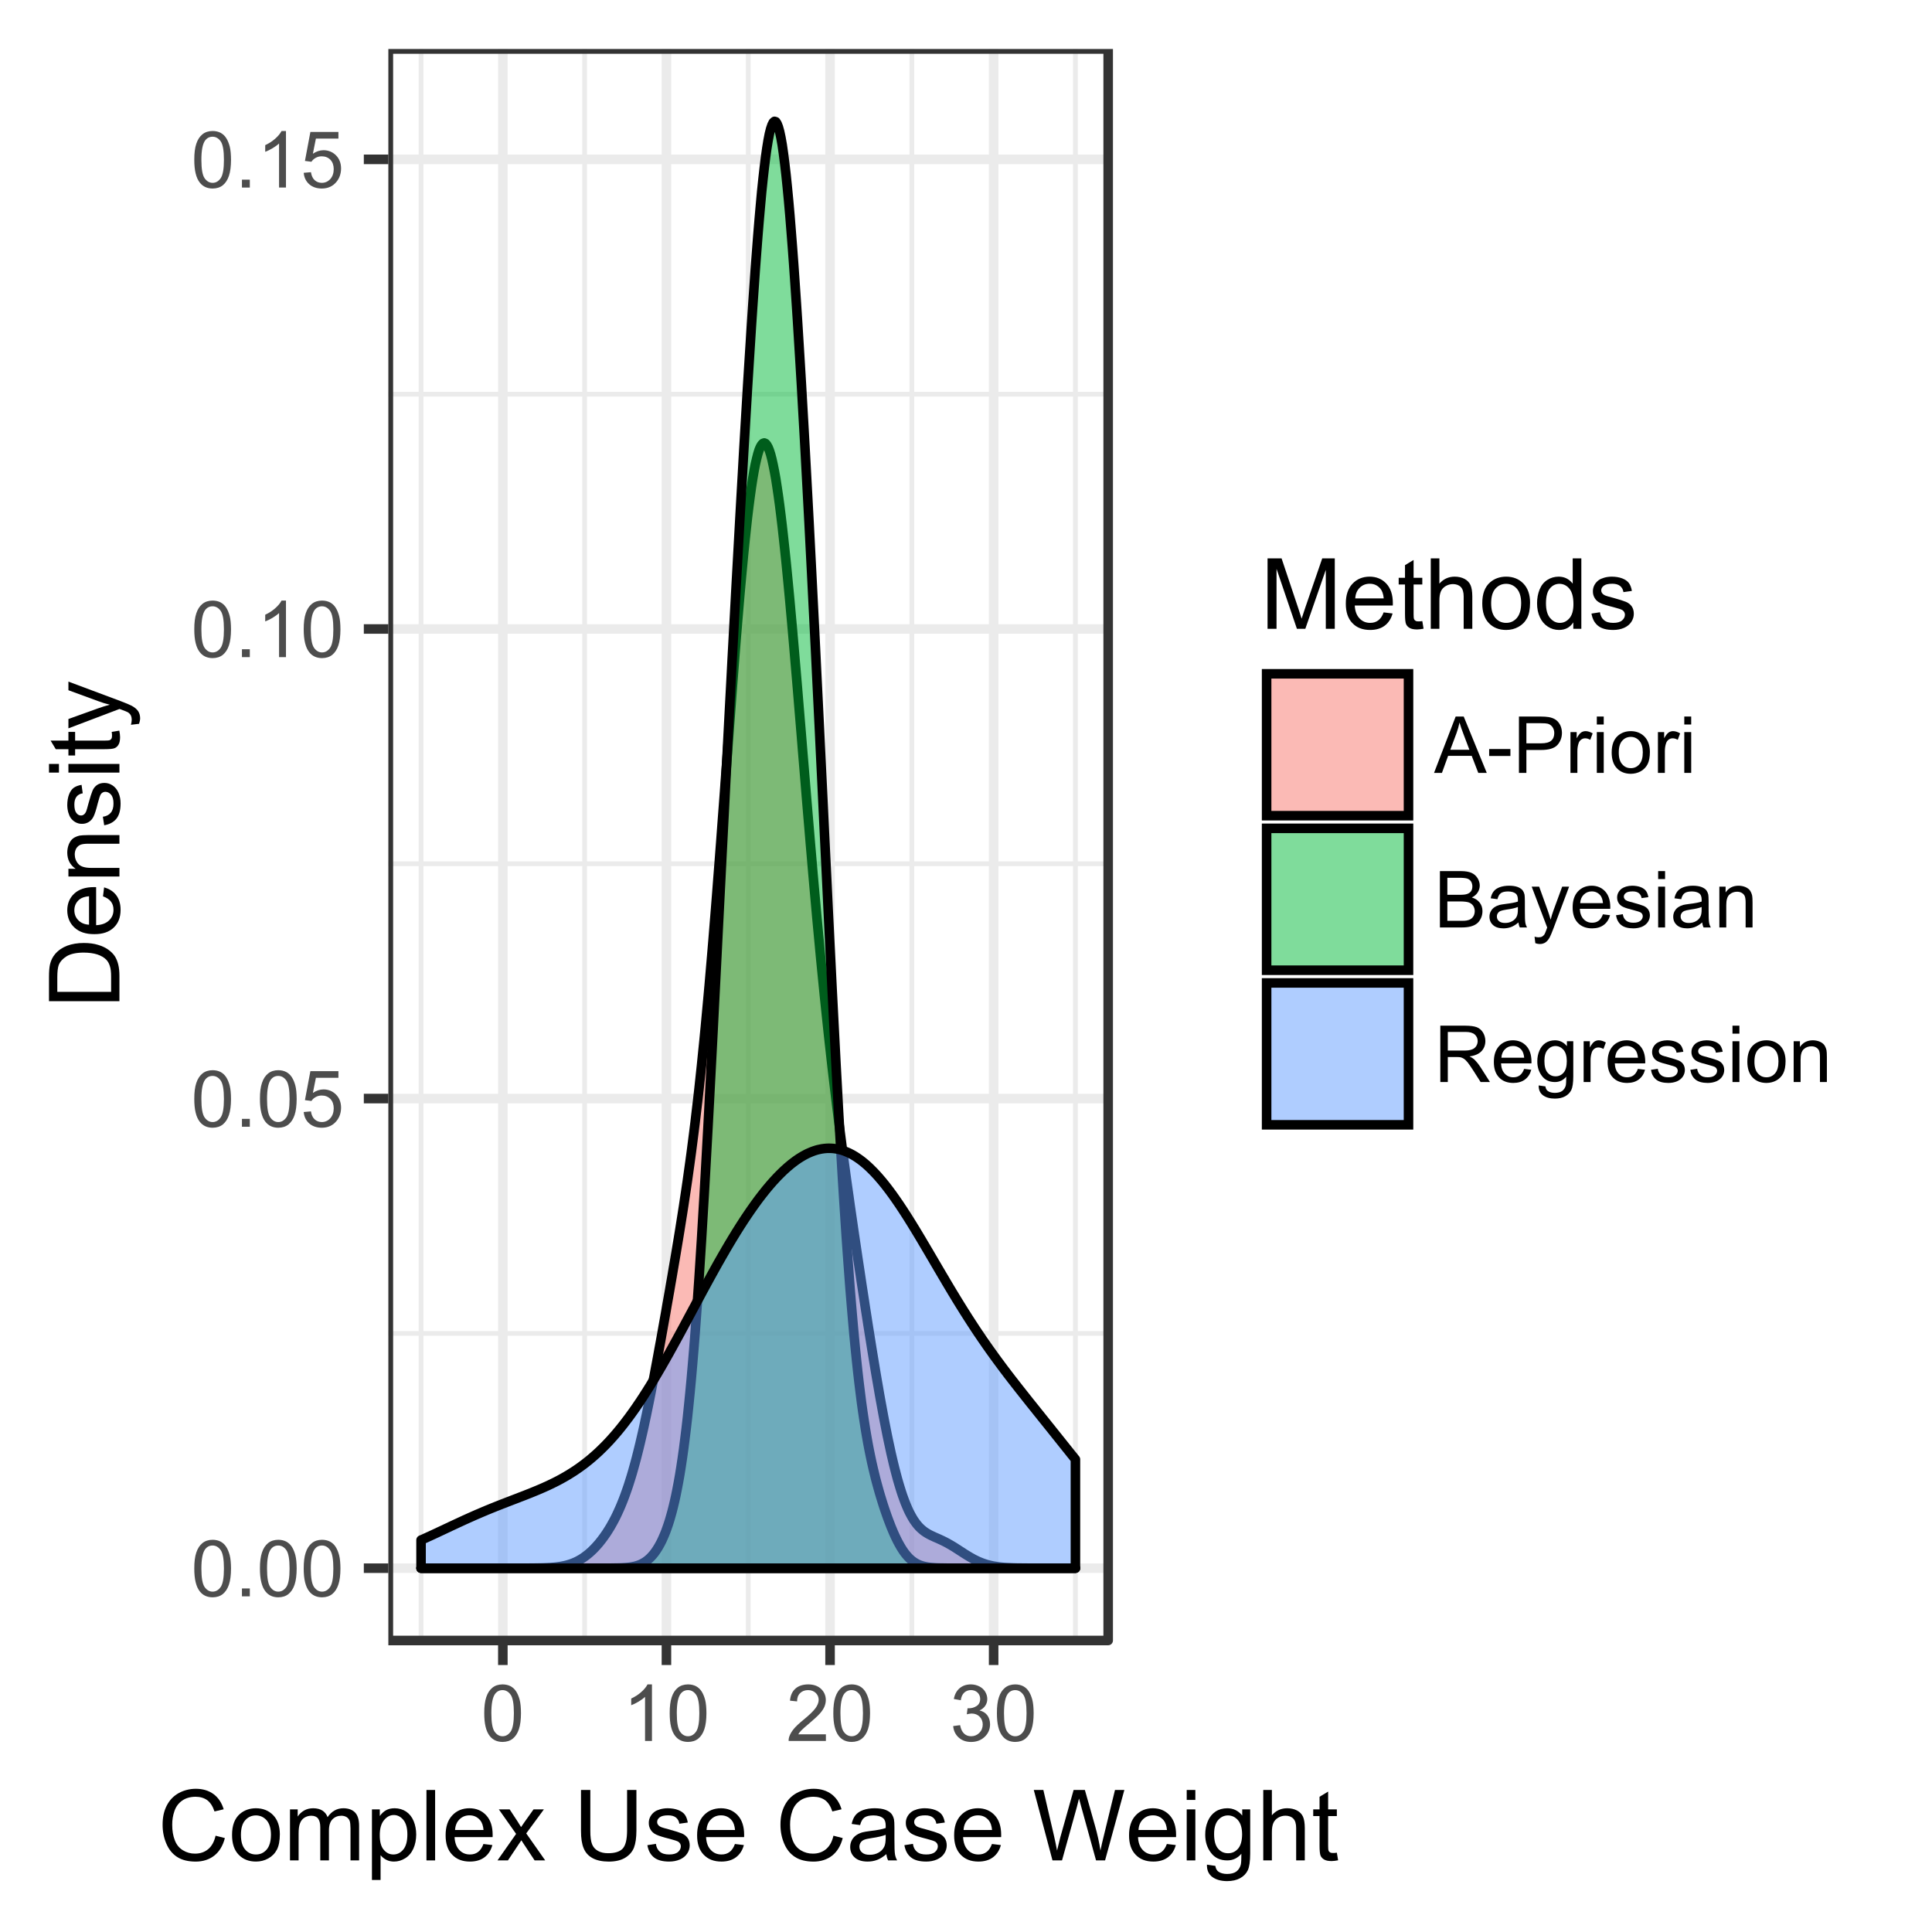<?xml version="1.0" encoding="UTF-8"?>
<svg xmlns="http://www.w3.org/2000/svg" xmlns:xlink="http://www.w3.org/1999/xlink" width="216pt" height="216pt" viewBox="0 0 216 216" version="1.1">
<defs>
<g>
<symbol overflow="visible" id="glyph0-0">
<path style="stroke:none;" d="M 1.102 0 L 1.102 -5.5 L 5.5 -5.5 L 5.5 0 Z M 1.238 -0.137 L 5.363 -0.137 L 5.363 -5.363 L 1.238 -5.363 Z M 1.238 -0.137 "/>
</symbol>
<symbol overflow="visible" id="glyph0-1">
<path style="stroke:none;" d="M 0.367 -3.105 C 0.363 -3.848 0.438 -4.445 0.594 -4.902 C 0.742 -5.355 0.973 -5.707 1.277 -5.953 C 1.578 -6.199 1.957 -6.32 2.418 -6.324 C 2.754 -6.32 3.051 -6.254 3.309 -6.121 C 3.562 -5.984 3.773 -5.789 3.938 -5.531 C 4.102 -5.273 4.23 -4.961 4.328 -4.594 C 4.422 -4.227 4.469 -3.73 4.473 -3.105 C 4.469 -2.367 4.395 -1.77 4.242 -1.316 C 4.09 -0.859 3.863 -0.508 3.562 -0.262 C 3.258 -0.016 2.875 0.105 2.418 0.109 C 1.809 0.105 1.332 -0.109 0.988 -0.547 C 0.57 -1.066 0.363 -1.922 0.367 -3.105 Z M 1.16 -3.105 C 1.16 -2.07 1.281 -1.379 1.523 -1.039 C 1.766 -0.695 2.062 -0.527 2.418 -0.527 C 2.773 -0.527 3.074 -0.699 3.316 -1.043 C 3.559 -1.387 3.68 -2.074 3.68 -3.105 C 3.68 -4.145 3.559 -4.832 3.316 -5.172 C 3.074 -5.512 2.77 -5.684 2.41 -5.684 C 2.051 -5.684 1.77 -5.531 1.559 -5.234 C 1.293 -4.844 1.16 -4.137 1.16 -3.105 Z M 1.16 -3.105 "/>
</symbol>
<symbol overflow="visible" id="glyph0-2">
<path style="stroke:none;" d="M 0.801 0 L 0.801 -0.883 L 1.68 -0.883 L 1.68 0 Z M 0.801 0 "/>
</symbol>
<symbol overflow="visible" id="glyph0-3">
<path style="stroke:none;" d="M 0.367 -1.648 L 1.176 -1.719 C 1.234 -1.32 1.375 -1.023 1.594 -0.824 C 1.812 -0.625 2.078 -0.527 2.391 -0.527 C 2.762 -0.527 3.074 -0.668 3.336 -0.949 C 3.59 -1.23 3.719 -1.602 3.723 -2.066 C 3.719 -2.504 3.594 -2.852 3.348 -3.109 C 3.098 -3.363 2.773 -3.492 2.375 -3.492 C 2.125 -3.492 1.902 -3.434 1.703 -3.32 C 1.5 -3.207 1.344 -3.062 1.23 -2.883 L 0.504 -2.977 L 1.113 -6.215 L 4.246 -6.215 L 4.246 -5.473 L 1.73 -5.473 L 1.391 -3.781 C 1.766 -4.039 2.164 -4.172 2.582 -4.176 C 3.129 -4.172 3.594 -3.98 3.973 -3.605 C 4.352 -3.223 4.539 -2.734 4.543 -2.137 C 4.539 -1.562 4.375 -1.07 4.043 -0.656 C 3.637 -0.148 3.086 0.105 2.391 0.109 C 1.816 0.105 1.348 -0.051 0.984 -0.371 C 0.621 -0.691 0.414 -1.117 0.367 -1.648 Z M 0.367 -1.648 "/>
</symbol>
<symbol overflow="visible" id="glyph0-4">
<path style="stroke:none;" d="M 3.277 0 L 2.504 0 L 2.504 -4.93 C 2.316 -4.75 2.074 -4.574 1.773 -4.395 C 1.469 -4.215 1.195 -4.082 0.957 -3.996 L 0.957 -4.742 C 1.387 -4.941 1.766 -5.188 2.09 -5.48 C 2.414 -5.77 2.645 -6.051 2.781 -6.324 L 3.277 -6.324 Z M 3.277 0 "/>
</symbol>
<symbol overflow="visible" id="glyph0-5">
<path style="stroke:none;" d="M 4.43 -0.742 L 4.43 0 L 0.266 0 C 0.258 -0.188 0.289 -0.367 0.355 -0.539 C 0.461 -0.82 0.629 -1.098 0.863 -1.375 C 1.094 -1.648 1.434 -1.965 1.879 -2.328 C 2.562 -2.887 3.023 -3.332 3.266 -3.664 C 3.5 -3.988 3.621 -4.301 3.625 -4.594 C 3.621 -4.898 3.512 -5.156 3.297 -5.367 C 3.074 -5.578 2.789 -5.684 2.441 -5.684 C 2.066 -5.684 1.77 -5.57 1.547 -5.348 C 1.32 -5.125 1.207 -4.816 1.207 -4.422 L 0.414 -4.504 C 0.465 -5.094 0.668 -5.543 1.027 -5.855 C 1.379 -6.164 1.855 -6.32 2.457 -6.324 C 3.059 -6.32 3.539 -6.152 3.891 -5.82 C 4.242 -5.484 4.418 -5.07 4.422 -4.578 C 4.418 -4.32 4.367 -4.074 4.266 -3.832 C 4.164 -3.59 3.992 -3.332 3.754 -3.062 C 3.512 -2.793 3.113 -2.426 2.562 -1.957 C 2.094 -1.566 1.797 -1.301 1.664 -1.16 C 1.531 -1.02 1.422 -0.879 1.34 -0.742 Z M 4.43 -0.742 "/>
</symbol>
<symbol overflow="visible" id="glyph0-6">
<path style="stroke:none;" d="M 0.371 -1.664 L 1.145 -1.766 C 1.23 -1.324 1.383 -1.008 1.598 -0.816 C 1.809 -0.621 2.066 -0.527 2.375 -0.527 C 2.734 -0.527 3.043 -0.652 3.297 -0.906 C 3.547 -1.156 3.672 -1.469 3.676 -1.844 C 3.672 -2.195 3.555 -2.488 3.324 -2.719 C 3.09 -2.949 2.797 -3.062 2.441 -3.066 C 2.293 -3.062 2.109 -3.035 1.895 -2.98 L 1.98 -3.66 C 2.031 -3.652 2.07 -3.648 2.105 -3.652 C 2.434 -3.648 2.73 -3.734 2.996 -3.91 C 3.254 -4.078 3.387 -4.344 3.391 -4.703 C 3.387 -4.984 3.289 -5.219 3.102 -5.406 C 2.906 -5.59 2.66 -5.684 2.359 -5.688 C 2.055 -5.684 1.805 -5.59 1.605 -5.402 C 1.402 -5.215 1.273 -4.93 1.219 -4.555 L 0.445 -4.691 C 0.539 -5.207 0.754 -5.609 1.09 -5.895 C 1.426 -6.18 1.844 -6.32 2.344 -6.324 C 2.688 -6.32 3.004 -6.246 3.293 -6.102 C 3.582 -5.953 3.801 -5.754 3.953 -5.5 C 4.105 -5.242 4.184 -4.973 4.184 -4.688 C 4.184 -4.414 4.109 -4.164 3.965 -3.945 C 3.816 -3.719 3.602 -3.543 3.316 -3.41 C 3.688 -3.324 3.977 -3.145 4.184 -2.875 C 4.391 -2.602 4.492 -2.262 4.496 -1.859 C 4.492 -1.305 4.293 -0.84 3.895 -0.461 C 3.492 -0.078 2.984 0.109 2.371 0.113 C 1.816 0.109 1.355 -0.051 0.992 -0.379 C 0.625 -0.707 0.418 -1.137 0.371 -1.664 Z M 0.371 -1.664 "/>
</symbol>
<symbol overflow="visible" id="glyph0-7">
<path style="stroke:none;" d="M -0.012 0 L 2.406 -6.301 L 3.305 -6.301 L 5.883 0 L 4.934 0 L 4.199 -1.906 L 1.562 -1.906 L 0.871 0 Z M 1.805 -2.586 L 3.941 -2.586 L 3.281 -4.332 C 3.078 -4.855 2.93 -5.293 2.836 -5.637 C 2.754 -5.23 2.641 -4.828 2.496 -4.434 Z M 1.805 -2.586 "/>
</symbol>
<symbol overflow="visible" id="glyph0-8">
<path style="stroke:none;" d="M 0.281 -1.891 L 0.281 -2.668 L 2.656 -2.668 L 2.656 -1.891 Z M 0.281 -1.891 "/>
</symbol>
<symbol overflow="visible" id="glyph0-9">
<path style="stroke:none;" d="M 0.68 0 L 0.68 -6.301 L 3.055 -6.301 C 3.469 -6.297 3.789 -6.277 4.012 -6.238 C 4.32 -6.184 4.578 -6.086 4.789 -5.941 C 4.996 -5.797 5.168 -5.594 5.297 -5.336 C 5.422 -5.074 5.484 -4.789 5.488 -4.477 C 5.484 -3.941 5.312 -3.488 4.977 -3.117 C 4.633 -2.746 4.02 -2.559 3.129 -2.562 L 1.512 -2.562 L 1.512 0 Z M 1.512 -3.305 L 3.141 -3.305 C 3.68 -3.305 4.062 -3.402 4.289 -3.605 C 4.516 -3.801 4.629 -4.086 4.629 -4.453 C 4.629 -4.715 4.559 -4.938 4.426 -5.129 C 4.289 -5.312 4.117 -5.438 3.902 -5.5 C 3.762 -5.535 3.5 -5.555 3.125 -5.555 L 1.512 -5.555 Z M 1.512 -3.305 "/>
</symbol>
<symbol overflow="visible" id="glyph0-10">
<path style="stroke:none;" d="M 0.57 0 L 0.57 -4.562 L 1.266 -4.562 L 1.266 -3.871 C 1.445 -4.191 1.609 -4.406 1.758 -4.512 C 1.906 -4.613 2.07 -4.664 2.258 -4.668 C 2.516 -4.664 2.781 -4.582 3.051 -4.418 L 2.785 -3.699 C 2.59 -3.809 2.402 -3.867 2.219 -3.867 C 2.047 -3.867 1.895 -3.816 1.762 -3.715 C 1.625 -3.613 1.527 -3.473 1.473 -3.293 C 1.383 -3.016 1.34 -2.715 1.344 -2.391 L 1.344 0 Z M 0.57 0 "/>
</symbol>
<symbol overflow="visible" id="glyph0-11">
<path style="stroke:none;" d="M 0.586 -5.41 L 0.586 -6.301 L 1.359 -6.301 L 1.359 -5.41 Z M 0.586 0 L 0.586 -4.562 L 1.359 -4.562 L 1.359 0 Z M 0.586 0 "/>
</symbol>
<symbol overflow="visible" id="glyph0-12">
<path style="stroke:none;" d="M 0.293 -2.281 C 0.293 -3.125 0.527 -3.754 0.996 -4.16 C 1.387 -4.496 1.863 -4.664 2.434 -4.668 C 3.059 -4.664 3.57 -4.457 3.969 -4.051 C 4.363 -3.637 4.562 -3.07 4.566 -2.348 C 4.562 -1.758 4.477 -1.297 4.301 -0.961 C 4.125 -0.625 3.867 -0.363 3.535 -0.176 C 3.195 0.008 2.828 0.098 2.434 0.102 C 1.789 0.098 1.273 -0.102 0.883 -0.512 C 0.488 -0.918 0.293 -1.508 0.293 -2.281 Z M 1.086 -2.281 C 1.082 -1.695 1.211 -1.258 1.469 -0.969 C 1.723 -0.672 2.043 -0.527 2.434 -0.531 C 2.812 -0.527 3.133 -0.672 3.391 -0.969 C 3.645 -1.258 3.773 -1.707 3.773 -2.309 C 3.773 -2.871 3.645 -3.297 3.387 -3.59 C 3.129 -3.879 2.809 -4.023 2.434 -4.027 C 2.043 -4.023 1.723 -3.879 1.469 -3.594 C 1.211 -3.301 1.082 -2.863 1.086 -2.281 Z M 1.086 -2.281 "/>
</symbol>
<symbol overflow="visible" id="glyph0-13">
<path style="stroke:none;" d="M 0.645 0 L 0.645 -6.301 L 3.008 -6.301 C 3.484 -6.297 3.871 -6.234 4.164 -6.109 C 4.453 -5.98 4.68 -5.785 4.848 -5.52 C 5.012 -5.254 5.098 -4.977 5.098 -4.688 C 5.098 -4.418 5.023 -4.164 4.875 -3.926 C 4.727 -3.688 4.504 -3.496 4.215 -3.352 C 4.59 -3.238 4.883 -3.047 5.094 -2.777 C 5.297 -2.508 5.402 -2.191 5.402 -1.828 C 5.402 -1.531 5.34 -1.254 5.215 -1.004 C 5.09 -0.746 4.934 -0.551 4.75 -0.418 C 4.566 -0.277 4.336 -0.176 4.062 -0.105 C 3.781 -0.035 3.445 0 3.047 0 Z M 1.477 -3.652 L 2.84 -3.652 C 3.207 -3.648 3.473 -3.676 3.637 -3.727 C 3.844 -3.789 4.004 -3.891 4.113 -4.039 C 4.219 -4.18 4.27 -4.363 4.273 -4.59 C 4.27 -4.793 4.223 -4.977 4.125 -5.141 C 4.023 -5.297 3.879 -5.406 3.695 -5.465 C 3.508 -5.523 3.188 -5.555 2.738 -5.555 L 1.477 -5.555 Z M 1.477 -0.742 L 3.047 -0.742 C 3.312 -0.738 3.5 -0.75 3.613 -0.773 C 3.805 -0.805 3.965 -0.859 4.094 -0.945 C 4.223 -1.023 4.328 -1.141 4.414 -1.297 C 4.492 -1.445 4.535 -1.625 4.539 -1.828 C 4.535 -2.062 4.473 -2.266 4.355 -2.438 C 4.23 -2.609 4.066 -2.73 3.855 -2.805 C 3.641 -2.871 3.332 -2.906 2.934 -2.91 L 1.477 -2.91 Z M 1.477 -0.742 "/>
</symbol>
<symbol overflow="visible" id="glyph0-14">
<path style="stroke:none;" d="M 3.559 -0.562 C 3.27 -0.32 2.996 -0.148 2.73 -0.047 C 2.465 0.051 2.18 0.098 1.879 0.102 C 1.375 0.098 0.988 -0.02 0.719 -0.266 C 0.449 -0.508 0.316 -0.82 0.316 -1.203 C 0.316 -1.422 0.367 -1.629 0.469 -1.816 C 0.57 -2 0.703 -2.148 0.871 -2.262 C 1.031 -2.371 1.215 -2.453 1.426 -2.516 C 1.574 -2.551 1.805 -2.59 2.113 -2.629 C 2.734 -2.703 3.195 -2.793 3.492 -2.895 C 3.492 -3 3.492 -3.066 3.496 -3.098 C 3.492 -3.41 3.418 -3.633 3.277 -3.766 C 3.074 -3.938 2.781 -4.023 2.398 -4.027 C 2.031 -4.023 1.762 -3.961 1.59 -3.836 C 1.414 -3.707 1.289 -3.48 1.207 -3.16 L 0.453 -3.262 C 0.516 -3.582 0.629 -3.844 0.789 -4.043 C 0.945 -4.242 1.172 -4.395 1.473 -4.504 C 1.77 -4.609 2.117 -4.664 2.508 -4.668 C 2.898 -4.664 3.215 -4.617 3.457 -4.527 C 3.699 -4.434 3.879 -4.32 3.996 -4.184 C 4.109 -4.043 4.188 -3.867 4.238 -3.656 C 4.258 -3.523 4.27 -3.285 4.273 -2.945 L 4.273 -1.914 C 4.27 -1.191 4.289 -0.734 4.324 -0.547 C 4.355 -0.352 4.418 -0.172 4.52 0 L 3.711 0 C 3.629 -0.16 3.578 -0.348 3.559 -0.562 Z M 3.492 -2.289 C 3.211 -2.172 2.789 -2.074 2.23 -2 C 1.91 -1.949 1.684 -1.898 1.555 -1.844 C 1.422 -1.785 1.32 -1.699 1.25 -1.59 C 1.176 -1.477 1.141 -1.355 1.145 -1.227 C 1.141 -1.016 1.219 -0.844 1.379 -0.707 C 1.531 -0.57 1.762 -0.504 2.062 -0.504 C 2.359 -0.504 2.621 -0.566 2.855 -0.699 C 3.086 -0.824 3.258 -1.004 3.367 -1.234 C 3.449 -1.406 3.492 -1.664 3.492 -2.008 Z M 3.492 -2.289 "/>
</symbol>
<symbol overflow="visible" id="glyph0-15">
<path style="stroke:none;" d="M 0.547 1.758 L 0.461 1.031 C 0.629 1.078 0.777 1.102 0.902 1.102 C 1.074 1.102 1.211 1.07 1.312 1.016 C 1.414 0.953 1.5 0.875 1.57 0.773 C 1.617 0.695 1.695 0.504 1.805 0.199 C 1.82 0.152 1.844 0.086 1.875 0.008 L 0.141 -4.562 L 0.977 -4.562 L 1.926 -1.922 C 2.047 -1.586 2.156 -1.23 2.258 -0.863 C 2.344 -1.215 2.449 -1.562 2.574 -1.902 L 3.551 -4.562 L 4.324 -4.562 L 2.586 0.078 C 2.398 0.574 2.254 0.922 2.152 1.113 C 2.012 1.367 1.855 1.551 1.68 1.672 C 1.5 1.789 1.289 1.852 1.043 1.852 C 0.895 1.852 0.727 1.82 0.547 1.758 Z M 0.547 1.758 "/>
</symbol>
<symbol overflow="visible" id="glyph0-16">
<path style="stroke:none;" d="M 3.703 -1.469 L 4.504 -1.371 C 4.375 -0.902 4.141 -0.539 3.801 -0.285 C 3.461 -0.027 3.027 0.098 2.496 0.102 C 1.828 0.098 1.297 -0.102 0.906 -0.512 C 0.512 -0.918 0.316 -1.496 0.32 -2.242 C 0.316 -3.008 0.516 -3.605 0.914 -4.031 C 1.309 -4.453 1.82 -4.664 2.453 -4.668 C 3.059 -4.664 3.555 -4.457 3.945 -4.043 C 4.328 -3.629 4.523 -3.043 4.527 -2.289 C 4.523 -2.242 4.523 -2.176 4.523 -2.086 L 1.121 -2.086 C 1.145 -1.582 1.289 -1.195 1.547 -0.93 C 1.801 -0.66 2.117 -0.527 2.5 -0.531 C 2.781 -0.527 3.023 -0.602 3.227 -0.754 C 3.426 -0.902 3.586 -1.141 3.703 -1.469 Z M 1.164 -2.719 L 3.711 -2.719 C 3.672 -3.102 3.578 -3.387 3.422 -3.582 C 3.172 -3.879 2.852 -4.031 2.461 -4.031 C 2.105 -4.031 1.805 -3.91 1.566 -3.672 C 1.32 -3.434 1.188 -3.117 1.164 -2.719 Z M 1.164 -2.719 "/>
</symbol>
<symbol overflow="visible" id="glyph0-17">
<path style="stroke:none;" d="M 0.27 -1.363 L 1.035 -1.484 C 1.078 -1.172 1.199 -0.938 1.395 -0.777 C 1.59 -0.609 1.863 -0.527 2.219 -0.531 C 2.57 -0.527 2.832 -0.602 3.008 -0.75 C 3.176 -0.895 3.262 -1.062 3.266 -1.258 C 3.262 -1.43 3.188 -1.566 3.039 -1.672 C 2.93 -1.734 2.664 -1.824 2.246 -1.934 C 1.676 -2.074 1.285 -2.195 1.066 -2.305 C 0.848 -2.406 0.68 -2.551 0.566 -2.738 C 0.453 -2.918 0.398 -3.125 0.398 -3.352 C 0.398 -3.555 0.445 -3.742 0.539 -3.914 C 0.633 -4.086 0.758 -4.23 0.918 -4.348 C 1.039 -4.434 1.203 -4.508 1.41 -4.574 C 1.617 -4.633 1.84 -4.664 2.078 -4.668 C 2.434 -4.664 2.75 -4.613 3.023 -4.512 C 3.293 -4.406 3.492 -4.266 3.621 -4.09 C 3.75 -3.914 3.84 -3.68 3.891 -3.387 L 3.133 -3.281 C 3.098 -3.516 2.996 -3.699 2.832 -3.832 C 2.664 -3.965 2.434 -4.031 2.137 -4.031 C 1.777 -4.031 1.523 -3.973 1.375 -3.855 C 1.223 -3.738 1.148 -3.598 1.148 -3.441 C 1.148 -3.34 1.18 -3.25 1.242 -3.172 C 1.305 -3.086 1.402 -3.02 1.539 -2.965 C 1.613 -2.934 1.84 -2.867 2.223 -2.766 C 2.766 -2.617 3.148 -2.496 3.367 -2.406 C 3.582 -2.312 3.75 -2.176 3.875 -2 C 3.996 -1.82 4.059 -1.602 4.062 -1.34 C 4.059 -1.078 3.984 -0.836 3.836 -0.609 C 3.684 -0.383 3.465 -0.207 3.184 -0.082 C 2.895 0.039 2.574 0.098 2.223 0.102 C 1.625 0.098 1.172 -0.02 0.863 -0.266 C 0.551 -0.508 0.355 -0.875 0.27 -1.363 Z M 0.27 -1.363 "/>
</symbol>
<symbol overflow="visible" id="glyph0-18">
<path style="stroke:none;" d="M 0.578 0 L 0.578 -4.562 L 1.277 -4.562 L 1.277 -3.914 C 1.609 -4.414 2.09 -4.664 2.727 -4.668 C 3 -4.664 3.254 -4.613 3.484 -4.52 C 3.715 -4.418 3.887 -4.289 4.004 -4.129 C 4.113 -3.969 4.195 -3.777 4.246 -3.559 C 4.273 -3.41 4.289 -3.16 4.289 -2.805 L 4.289 0 L 3.516 0 L 3.516 -2.777 C 3.516 -3.09 3.484 -3.324 3.426 -3.484 C 3.363 -3.637 3.258 -3.762 3.105 -3.855 C 2.949 -3.949 2.77 -3.996 2.566 -3.996 C 2.234 -3.996 1.949 -3.891 1.711 -3.68 C 1.469 -3.469 1.348 -3.07 1.352 -2.492 L 1.352 0 Z M 0.578 0 "/>
</symbol>
<symbol overflow="visible" id="glyph0-19">
<path style="stroke:none;" d="M 0.691 0 L 0.691 -6.301 L 3.484 -6.301 C 4.043 -6.297 4.469 -6.242 4.766 -6.129 C 5.055 -6.016 5.289 -5.816 5.465 -5.531 C 5.637 -5.242 5.723 -4.926 5.727 -4.582 C 5.723 -4.133 5.578 -3.754 5.293 -3.449 C 5 -3.141 4.555 -2.945 3.953 -2.867 C 4.172 -2.758 4.34 -2.652 4.457 -2.551 C 4.695 -2.324 4.926 -2.047 5.148 -1.715 L 6.242 0 L 5.195 0 L 4.359 -1.312 C 4.117 -1.688 3.914 -1.977 3.758 -2.18 C 3.598 -2.379 3.457 -2.516 3.336 -2.598 C 3.207 -2.676 3.082 -2.734 2.957 -2.766 C 2.859 -2.785 2.703 -2.793 2.492 -2.797 L 1.527 -2.797 L 1.527 0 Z M 1.527 -3.52 L 3.316 -3.52 C 3.699 -3.516 3.996 -3.555 4.211 -3.637 C 4.422 -3.711 4.586 -3.836 4.699 -4.012 C 4.809 -4.184 4.863 -4.375 4.867 -4.582 C 4.863 -4.879 4.754 -5.121 4.543 -5.312 C 4.324 -5.504 3.984 -5.602 3.52 -5.602 L 1.527 -5.602 Z M 1.527 -3.52 "/>
</symbol>
<symbol overflow="visible" id="glyph0-20">
<path style="stroke:none;" d="M 0.438 0.379 L 1.191 0.488 C 1.219 0.719 1.309 0.891 1.453 0.996 C 1.645 1.137 1.906 1.207 2.238 1.211 C 2.598 1.207 2.871 1.137 3.066 0.996 C 3.258 0.852 3.391 0.648 3.465 0.395 C 3.5 0.234 3.52 -0.094 3.52 -0.598 C 3.18 -0.199 2.758 0 2.258 0 C 1.625 0 1.141 -0.227 0.801 -0.68 C 0.453 -1.133 0.281 -1.676 0.285 -2.309 C 0.281 -2.742 0.359 -3.141 0.52 -3.512 C 0.676 -3.879 0.906 -4.164 1.207 -4.367 C 1.504 -4.562 1.855 -4.664 2.262 -4.668 C 2.797 -4.664 3.238 -4.445 3.594 -4.012 L 3.594 -4.562 L 4.305 -4.562 L 4.305 -0.617 C 4.301 0.094 4.227 0.594 4.086 0.891 C 3.938 1.188 3.711 1.422 3.398 1.594 C 3.086 1.766 2.699 1.852 2.242 1.852 C 1.695 1.852 1.254 1.727 0.922 1.484 C 0.586 1.234 0.426 0.867 0.438 0.379 Z M 1.078 -2.363 C 1.078 -1.762 1.195 -1.324 1.434 -1.051 C 1.672 -0.773 1.969 -0.637 2.328 -0.641 C 2.68 -0.637 2.98 -0.773 3.223 -1.051 C 3.461 -1.32 3.578 -1.75 3.582 -2.336 C 3.578 -2.895 3.457 -3.316 3.211 -3.602 C 2.961 -3.883 2.66 -4.023 2.316 -4.027 C 1.969 -4.023 1.676 -3.883 1.438 -3.605 C 1.195 -3.324 1.078 -2.91 1.078 -2.363 Z M 1.078 -2.363 "/>
</symbol>
<symbol overflow="visible" id="glyph1-0">
<path style="stroke:none;" d="M 1.375 0 L 1.375 -6.875 L 6.875 -6.875 L 6.875 0 Z M 1.547 -0.172 L 6.703 -0.172 L 6.703 -6.703 L 1.547 -6.703 Z M 1.547 -0.172 "/>
</symbol>
<symbol overflow="visible" id="glyph1-1">
<path style="stroke:none;" d="M 6.469 -2.762 L 7.508 -2.496 C 7.285 -1.641 6.895 -0.988 6.328 -0.539 C 5.758 -0.094 5.062 0.129 4.25 0.133 C 3.398 0.129 2.707 -0.039 2.176 -0.383 C 1.641 -0.727 1.238 -1.227 0.961 -1.883 C 0.684 -2.535 0.543 -3.242 0.547 -3.996 C 0.543 -4.816 0.699 -5.531 1.016 -6.141 C 1.328 -6.75 1.777 -7.211 2.355 -7.531 C 2.934 -7.844 3.57 -8.004 4.266 -8.008 C 5.051 -8.004 5.711 -7.805 6.25 -7.406 C 6.785 -7.004 7.16 -6.438 7.375 -5.715 L 6.348 -5.473 C 6.16 -6.043 5.895 -6.457 5.551 -6.723 C 5.199 -6.98 4.766 -7.113 4.242 -7.117 C 3.637 -7.113 3.129 -6.969 2.727 -6.68 C 2.316 -6.391 2.031 -6 1.867 -5.512 C 1.699 -5.023 1.617 -4.52 1.621 -4 C 1.617 -3.328 1.715 -2.742 1.914 -2.246 C 2.105 -1.746 2.41 -1.375 2.824 -1.129 C 3.234 -0.879 3.68 -0.754 4.164 -0.758 C 4.746 -0.754 5.238 -0.922 5.645 -1.262 C 6.043 -1.594 6.32 -2.094 6.469 -2.762 Z M 6.469 -2.762 "/>
</symbol>
<symbol overflow="visible" id="glyph1-2">
<path style="stroke:none;" d="M 0.367 -2.852 C 0.363 -3.906 0.656 -4.688 1.246 -5.199 C 1.734 -5.617 2.332 -5.828 3.039 -5.832 C 3.82 -5.828 4.461 -5.574 4.961 -5.062 C 5.457 -4.547 5.707 -3.836 5.711 -2.934 C 5.707 -2.195 5.598 -1.617 5.379 -1.199 C 5.156 -0.777 4.832 -0.449 4.414 -0.219 C 3.992 0.016 3.535 0.129 3.039 0.129 C 2.238 0.129 1.594 -0.125 1.105 -0.637 C 0.609 -1.148 0.363 -1.887 0.367 -2.852 Z M 1.359 -2.852 C 1.359 -2.121 1.516 -1.574 1.836 -1.211 C 2.152 -0.844 2.555 -0.66 3.039 -0.664 C 3.516 -0.66 3.914 -0.844 4.234 -1.211 C 4.551 -1.574 4.711 -2.133 4.715 -2.883 C 4.711 -3.586 4.551 -4.117 4.234 -4.484 C 3.91 -4.844 3.512 -5.027 3.039 -5.031 C 2.555 -5.027 2.152 -4.848 1.836 -4.488 C 1.516 -4.129 1.359 -3.582 1.359 -2.852 Z M 1.359 -2.852 "/>
</symbol>
<symbol overflow="visible" id="glyph1-3">
<path style="stroke:none;" d="M 0.727 0 L 0.727 -5.703 L 1.59 -5.703 L 1.59 -4.902 C 1.766 -5.18 2.004 -5.406 2.305 -5.578 C 2.598 -5.746 2.938 -5.828 3.32 -5.832 C 3.738 -5.828 4.086 -5.742 4.359 -5.566 C 4.629 -5.391 4.816 -5.145 4.93 -4.836 C 5.379 -5.496 5.969 -5.828 6.691 -5.832 C 7.254 -5.828 7.688 -5.672 7.996 -5.363 C 8.297 -5.047 8.449 -4.566 8.453 -3.914 L 8.453 0 L 7.492 0 L 7.492 -3.594 C 7.488 -3.977 7.457 -4.254 7.398 -4.426 C 7.332 -4.594 7.219 -4.734 7.059 -4.84 C 6.891 -4.941 6.695 -4.992 6.477 -4.996 C 6.07 -4.992 5.738 -4.859 5.477 -4.594 C 5.211 -4.328 5.078 -3.898 5.082 -3.312 L 5.082 0 L 4.113 0 L 4.113 -3.707 C 4.113 -4.133 4.031 -4.453 3.875 -4.672 C 3.715 -4.883 3.461 -4.992 3.105 -4.996 C 2.832 -4.992 2.578 -4.922 2.348 -4.781 C 2.117 -4.637 1.949 -4.426 1.848 -4.152 C 1.738 -3.875 1.688 -3.477 1.691 -2.961 L 1.691 0 Z M 0.727 0 "/>
</symbol>
<symbol overflow="visible" id="glyph1-4">
<path style="stroke:none;" d="M 0.727 2.188 L 0.727 -5.703 L 1.605 -5.703 L 1.605 -4.961 C 1.812 -5.25 2.047 -5.469 2.309 -5.613 C 2.57 -5.758 2.887 -5.828 3.262 -5.832 C 3.746 -5.828 4.176 -5.703 4.551 -5.457 C 4.922 -5.203 5.203 -4.852 5.391 -4.395 C 5.578 -3.938 5.672 -3.438 5.676 -2.895 C 5.672 -2.309 5.566 -1.781 5.359 -1.316 C 5.148 -0.848 4.844 -0.488 4.449 -0.242 C 4.047 0.008 3.629 0.129 3.191 0.129 C 2.867 0.129 2.578 0.062 2.32 -0.074 C 2.062 -0.211 1.852 -0.383 1.691 -0.59 L 1.691 2.188 Z M 1.602 -2.82 C 1.598 -2.082 1.746 -1.539 2.047 -1.191 C 2.34 -0.836 2.699 -0.66 3.125 -0.664 C 3.551 -0.66 3.918 -0.844 4.227 -1.211 C 4.531 -1.574 4.688 -2.137 4.688 -2.898 C 4.688 -3.625 4.535 -4.168 4.238 -4.531 C 3.938 -4.891 3.582 -5.074 3.168 -5.074 C 2.754 -5.074 2.391 -4.879 2.074 -4.496 C 1.758 -4.109 1.598 -3.551 1.602 -2.82 Z M 1.602 -2.82 "/>
</symbol>
<symbol overflow="visible" id="glyph1-5">
<path style="stroke:none;" d="M 0.703 0 L 0.703 -7.875 L 1.672 -7.875 L 1.672 0 Z M 0.703 0 "/>
</symbol>
<symbol overflow="visible" id="glyph1-6">
<path style="stroke:none;" d="M 4.629 -1.836 L 5.629 -1.715 C 5.469 -1.125 5.176 -0.672 4.75 -0.352 C 4.324 -0.031 3.781 0.129 3.121 0.129 C 2.281 0.129 1.617 -0.125 1.133 -0.641 C 0.641 -1.152 0.398 -1.875 0.402 -2.805 C 0.398 -3.762 0.645 -4.504 1.145 -5.035 C 1.637 -5.562 2.277 -5.828 3.066 -5.832 C 3.824 -5.828 4.449 -5.57 4.934 -5.051 C 5.418 -4.531 5.66 -3.801 5.66 -2.863 C 5.66 -2.805 5.656 -2.719 5.656 -2.605 L 1.402 -2.605 C 1.434 -1.977 1.613 -1.496 1.934 -1.164 C 2.25 -0.828 2.645 -0.66 3.125 -0.664 C 3.477 -0.66 3.781 -0.754 4.031 -0.945 C 4.281 -1.129 4.48 -1.426 4.629 -1.836 Z M 1.457 -3.398 L 4.641 -3.398 C 4.598 -3.879 4.473 -4.238 4.273 -4.48 C 3.961 -4.852 3.562 -5.039 3.078 -5.039 C 2.629 -5.039 2.258 -4.891 1.957 -4.594 C 1.652 -4.297 1.484 -3.898 1.457 -3.398 Z M 1.457 -3.398 "/>
</symbol>
<symbol overflow="visible" id="glyph1-7">
<path style="stroke:none;" d="M 0.082 0 L 2.164 -2.965 L 0.234 -5.703 L 1.445 -5.703 L 2.32 -4.367 C 2.484 -4.109 2.617 -3.898 2.719 -3.727 C 2.875 -3.961 3.02 -4.168 3.152 -4.355 L 4.113 -5.703 L 5.27 -5.703 L 3.297 -3.02 L 5.418 0 L 4.234 0 L 3.062 -1.773 L 2.75 -2.25 L 1.25 0 Z M 0.082 0 "/>
</symbol>
<symbol overflow="visible" id="glyph1-8">
<path style="stroke:none;" d=""/>
</symbol>
<symbol overflow="visible" id="glyph1-9">
<path style="stroke:none;" d="M 6.016 -7.875 L 7.059 -7.875 L 7.059 -3.324 C 7.055 -2.527 6.965 -1.898 6.789 -1.438 C 6.605 -0.969 6.281 -0.594 5.816 -0.305 C 5.348 -0.016 4.734 0.129 3.98 0.133 C 3.238 0.129 2.637 0.004 2.168 -0.246 C 1.699 -0.5 1.363 -0.867 1.164 -1.352 C 0.961 -1.832 0.859 -2.488 0.863 -3.324 L 0.863 -7.875 L 1.906 -7.875 L 1.906 -3.328 C 1.902 -2.645 1.969 -2.141 2.098 -1.816 C 2.223 -1.492 2.441 -1.242 2.754 -1.066 C 3.062 -0.891 3.441 -0.801 3.891 -0.805 C 4.656 -0.801 5.199 -0.977 5.527 -1.324 C 5.848 -1.672 6.012 -2.34 6.016 -3.328 Z M 6.016 -7.875 "/>
</symbol>
<symbol overflow="visible" id="glyph1-10">
<path style="stroke:none;" d="M 0.34 -1.703 L 1.293 -1.852 C 1.344 -1.469 1.492 -1.172 1.742 -0.969 C 1.984 -0.762 2.328 -0.66 2.773 -0.664 C 3.211 -0.66 3.539 -0.75 3.758 -0.934 C 3.969 -1.113 4.078 -1.328 4.082 -1.574 C 4.078 -1.789 3.984 -1.961 3.797 -2.09 C 3.664 -2.172 3.332 -2.281 2.809 -2.418 C 2.098 -2.594 1.605 -2.75 1.332 -2.883 C 1.055 -3.012 0.848 -3.191 0.711 -3.422 C 0.566 -3.652 0.496 -3.906 0.5 -4.188 C 0.496 -4.441 0.555 -4.676 0.672 -4.895 C 0.785 -5.105 0.945 -5.289 1.148 -5.438 C 1.297 -5.547 1.5 -5.637 1.762 -5.715 C 2.02 -5.789 2.301 -5.828 2.602 -5.832 C 3.047 -5.828 3.438 -5.766 3.777 -5.637 C 4.113 -5.508 4.363 -5.332 4.527 -5.113 C 4.688 -4.891 4.797 -4.598 4.859 -4.234 L 3.914 -4.102 C 3.871 -4.395 3.746 -4.621 3.543 -4.789 C 3.336 -4.953 3.043 -5.039 2.668 -5.039 C 2.223 -5.039 1.906 -4.965 1.719 -4.816 C 1.523 -4.668 1.43 -4.496 1.434 -4.301 C 1.43 -4.176 1.469 -4.062 1.551 -3.965 C 1.629 -3.859 1.754 -3.773 1.922 -3.707 C 2.016 -3.668 2.301 -3.586 2.777 -3.461 C 3.461 -3.273 3.938 -3.121 4.207 -3.008 C 4.477 -2.891 4.688 -2.723 4.844 -2.504 C 4.996 -2.277 5.074 -2.004 5.074 -1.676 C 5.074 -1.352 4.98 -1.047 4.793 -0.766 C 4.605 -0.48 4.332 -0.262 3.98 -0.105 C 3.621 0.051 3.223 0.129 2.777 0.129 C 2.035 0.129 1.469 -0.023 1.082 -0.332 C 0.691 -0.641 0.445 -1.098 0.34 -1.703 Z M 0.34 -1.703 "/>
</symbol>
<symbol overflow="visible" id="glyph1-11">
<path style="stroke:none;" d="M 4.445 -0.703 C 4.086 -0.398 3.742 -0.184 3.414 -0.059 C 3.082 0.066 2.727 0.129 2.348 0.129 C 1.719 0.129 1.238 -0.023 0.902 -0.328 C 0.566 -0.633 0.398 -1.023 0.398 -1.504 C 0.398 -1.781 0.461 -2.035 0.586 -2.27 C 0.711 -2.496 0.875 -2.684 1.086 -2.824 C 1.289 -2.965 1.523 -3.07 1.781 -3.141 C 1.969 -3.191 2.254 -3.238 2.641 -3.289 C 3.418 -3.375 3.992 -3.488 4.367 -3.621 C 4.367 -3.754 4.371 -3.836 4.371 -3.871 C 4.371 -4.266 4.277 -4.543 4.098 -4.703 C 3.848 -4.918 3.48 -5.027 2.996 -5.031 C 2.539 -5.027 2.203 -4.949 1.988 -4.793 C 1.77 -4.633 1.609 -4.352 1.508 -3.949 L 0.562 -4.078 C 0.648 -4.48 0.789 -4.805 0.988 -5.055 C 1.184 -5.301 1.469 -5.492 1.844 -5.629 C 2.215 -5.762 2.645 -5.828 3.137 -5.832 C 3.621 -5.828 4.02 -5.773 4.324 -5.66 C 4.629 -5.543 4.852 -5.398 4.996 -5.227 C 5.137 -5.055 5.238 -4.836 5.297 -4.57 C 5.328 -4.406 5.344 -4.109 5.344 -3.68 L 5.344 -2.391 C 5.344 -1.492 5.363 -0.922 5.406 -0.684 C 5.445 -0.445 5.527 -0.219 5.648 0 L 4.641 0 C 4.539 -0.199 4.473 -0.434 4.445 -0.703 Z M 4.367 -2.863 C 4.012 -2.719 3.488 -2.598 2.789 -2.496 C 2.391 -2.438 2.105 -2.371 1.941 -2.301 C 1.773 -2.227 1.648 -2.121 1.562 -1.988 C 1.473 -1.848 1.43 -1.695 1.43 -1.531 C 1.43 -1.27 1.527 -1.055 1.723 -0.887 C 1.918 -0.711 2.203 -0.625 2.578 -0.629 C 2.949 -0.625 3.277 -0.707 3.57 -0.871 C 3.859 -1.031 4.074 -1.254 4.211 -1.543 C 4.312 -1.754 4.363 -2.078 4.367 -2.508 Z M 4.367 -2.863 "/>
</symbol>
<symbol overflow="visible" id="glyph1-12">
<path style="stroke:none;" d="M 2.223 0 L 0.133 -7.875 L 1.203 -7.875 L 2.402 -2.711 C 2.527 -2.168 2.637 -1.633 2.734 -1.102 C 2.934 -1.941 3.051 -2.426 3.09 -2.555 L 4.586 -7.875 L 5.844 -7.875 L 6.973 -3.891 C 7.254 -2.898 7.457 -1.969 7.586 -1.102 C 7.684 -1.598 7.812 -2.168 7.977 -2.812 L 9.211 -7.875 L 10.258 -7.875 L 8.102 0 L 7.094 0 L 5.438 -6 C 5.297 -6.5 5.211 -6.805 5.188 -6.922 C 5.102 -6.559 5.027 -6.254 4.957 -6 L 3.289 0 Z M 2.223 0 "/>
</symbol>
<symbol overflow="visible" id="glyph1-13">
<path style="stroke:none;" d="M 0.73 -6.762 L 0.73 -7.875 L 1.695 -7.875 L 1.695 -6.762 Z M 0.73 0 L 0.73 -5.703 L 1.695 -5.703 L 1.695 0 Z M 0.73 0 "/>
</symbol>
<symbol overflow="visible" id="glyph1-14">
<path style="stroke:none;" d="M 0.547 0.473 L 1.488 0.613 C 1.527 0.898 1.637 1.109 1.816 1.246 C 2.055 1.422 2.379 1.512 2.797 1.516 C 3.242 1.512 3.59 1.422 3.832 1.246 C 4.074 1.062 4.238 0.812 4.328 0.492 C 4.379 0.297 4.402 -0.113 4.398 -0.746 C 3.973 -0.246 3.445 0 2.82 0 C 2.031 0 1.426 -0.281 1 -0.848 C 0.566 -1.41 0.352 -2.09 0.355 -2.883 C 0.352 -3.426 0.449 -3.926 0.648 -4.391 C 0.844 -4.848 1.129 -5.203 1.504 -5.457 C 1.875 -5.703 2.316 -5.828 2.824 -5.832 C 3.496 -5.828 4.051 -5.559 4.492 -5.016 L 4.492 -5.703 L 5.383 -5.703 L 5.383 -0.773 C 5.379 0.113 5.289 0.742 5.109 1.113 C 4.93 1.484 4.641 1.777 4.25 1.992 C 3.855 2.207 3.375 2.312 2.805 2.316 C 2.121 2.312 1.57 2.16 1.152 1.855 C 0.734 1.547 0.531 1.086 0.547 0.473 Z M 1.348 -2.953 C 1.348 -2.203 1.496 -1.656 1.793 -1.316 C 2.09 -0.969 2.461 -0.797 2.91 -0.801 C 3.352 -0.797 3.723 -0.969 4.027 -1.312 C 4.324 -1.656 4.477 -2.191 4.48 -2.922 C 4.477 -3.617 4.32 -4.145 4.016 -4.5 C 3.703 -4.852 3.332 -5.027 2.895 -5.031 C 2.465 -5.027 2.098 -4.852 1.797 -4.508 C 1.496 -4.156 1.348 -3.641 1.348 -2.953 Z M 1.348 -2.953 "/>
</symbol>
<symbol overflow="visible" id="glyph1-15">
<path style="stroke:none;" d="M 0.727 0 L 0.727 -7.875 L 1.691 -7.875 L 1.691 -5.047 C 2.141 -5.566 2.711 -5.828 3.398 -5.832 C 3.82 -5.828 4.188 -5.746 4.5 -5.582 C 4.812 -5.414 5.035 -5.184 5.168 -4.891 C 5.301 -4.598 5.367 -4.172 5.371 -3.613 L 5.371 0 L 4.406 0 L 4.406 -3.613 C 4.406 -4.094 4.301 -4.445 4.09 -4.668 C 3.879 -4.887 3.582 -4.996 3.203 -5 C 2.914 -4.996 2.645 -4.922 2.395 -4.777 C 2.141 -4.625 1.961 -4.426 1.852 -4.172 C 1.742 -3.918 1.688 -3.566 1.691 -3.121 L 1.691 0 Z M 0.727 0 "/>
</symbol>
<symbol overflow="visible" id="glyph1-16">
<path style="stroke:none;" d="M 2.836 -0.863 L 2.977 -0.012 C 2.703 0.043 2.457 0.07 2.246 0.074 C 1.891 0.07 1.621 0.02 1.43 -0.09 C 1.234 -0.199 1.098 -0.348 1.02 -0.527 C 0.941 -0.707 0.902 -1.086 0.902 -1.672 L 0.902 -4.953 L 0.195 -4.953 L 0.195 -5.703 L 0.902 -5.703 L 0.902 -7.117 L 1.863 -7.695 L 1.863 -5.703 L 2.836 -5.703 L 2.836 -4.953 L 1.863 -4.953 L 1.863 -1.617 C 1.863 -1.34 1.879 -1.16 1.914 -1.086 C 1.945 -1.004 2 -0.941 2.078 -0.898 C 2.152 -0.848 2.262 -0.824 2.41 -0.828 C 2.516 -0.824 2.66 -0.836 2.836 -0.863 Z M 2.836 -0.863 "/>
</symbol>
<symbol overflow="visible" id="glyph1-17">
<path style="stroke:none;" d="M 0.816 0 L 0.816 -7.875 L 2.383 -7.875 L 4.25 -2.297 C 4.418 -1.777 4.543 -1.387 4.625 -1.133 C 4.711 -1.414 4.852 -1.836 5.043 -2.395 L 6.93 -7.875 L 8.332 -7.875 L 8.332 0 L 7.328 0 L 7.328 -6.59 L 5.039 0 L 4.098 0 L 1.82 -6.703 L 1.82 0 Z M 0.816 0 "/>
</symbol>
<symbol overflow="visible" id="glyph1-18">
<path style="stroke:none;" d="M 4.426 0 L 4.426 -0.719 C 4.059 -0.152 3.527 0.129 2.832 0.129 C 2.371 0.129 1.953 0.004 1.574 -0.246 C 1.191 -0.496 0.895 -0.844 0.688 -1.297 C 0.477 -1.742 0.375 -2.262 0.375 -2.848 C 0.375 -3.414 0.469 -3.93 0.66 -4.395 C 0.848 -4.859 1.133 -5.215 1.516 -5.461 C 1.895 -5.707 2.32 -5.828 2.789 -5.832 C 3.133 -5.828 3.438 -5.758 3.707 -5.613 C 3.973 -5.469 4.191 -5.277 4.359 -5.047 L 4.359 -7.875 L 5.324 -7.875 L 5.324 0 Z M 1.371 -2.848 C 1.371 -2.113 1.523 -1.566 1.832 -1.207 C 2.137 -0.844 2.5 -0.66 2.922 -0.664 C 3.34 -0.66 3.699 -0.836 3.996 -1.184 C 4.293 -1.527 4.441 -2.055 4.441 -2.766 C 4.441 -3.547 4.289 -4.117 3.988 -4.484 C 3.688 -4.844 3.316 -5.027 2.879 -5.031 C 2.445 -5.027 2.086 -4.852 1.801 -4.504 C 1.512 -4.152 1.371 -3.602 1.371 -2.848 Z M 1.371 -2.848 "/>
</symbol>
<symbol overflow="visible" id="glyph2-0">
<path style="stroke:none;" d="M 0 -1.375 L -6.875 -1.375 L -6.875 -6.875 L 0 -6.875 Z M -0.172 -1.547 L -0.172 -6.703 L -6.703 -6.703 L -6.703 -1.547 Z M -0.172 -1.547 "/>
</symbol>
<symbol overflow="visible" id="glyph2-1">
<path style="stroke:none;" d="M 0 -0.848 L -7.875 -0.848 L -7.875 -3.562 C -7.875 -4.172 -7.836 -4.637 -7.762 -4.965 C -7.656 -5.41 -7.469 -5.797 -7.195 -6.117 C -6.844 -6.531 -6.395 -6.84 -5.852 -7.051 C -5.301 -7.254 -4.676 -7.359 -3.98 -7.359 C -3.379 -7.359 -2.848 -7.289 -2.387 -7.148 C -1.922 -7.008 -1.543 -6.828 -1.242 -6.609 C -0.938 -6.391 -0.699 -6.152 -0.527 -5.895 C -0.355 -5.633 -0.223 -5.316 -0.133 -4.953 C -0.043 -4.586 0 -4.168 0 -3.691 Z M -0.93 -1.891 L -0.93 -3.57 C -0.926 -4.086 -0.973 -4.496 -1.074 -4.793 C -1.168 -5.09 -1.305 -5.324 -1.48 -5.5 C -1.727 -5.746 -2.059 -5.938 -2.477 -6.078 C -2.895 -6.211 -3.402 -6.281 -3.996 -6.285 C -4.816 -6.281 -5.449 -6.145 -5.895 -5.879 C -6.336 -5.605 -6.633 -5.277 -6.785 -4.895 C -6.891 -4.609 -6.941 -4.16 -6.945 -3.547 L -6.945 -1.891 Z M -0.93 -1.891 "/>
</symbol>
<symbol overflow="visible" id="glyph2-2">
<path style="stroke:none;" d="M -1.836 -4.629 L -1.715 -5.629 C -1.125 -5.469 -0.672 -5.176 -0.352 -4.75 C -0.031 -4.324 0.129 -3.781 0.129 -3.121 C 0.129 -2.281 -0.125 -1.617 -0.641 -1.133 C -1.152 -0.641 -1.875 -0.398 -2.805 -0.402 C -3.762 -0.398 -4.504 -0.645 -5.035 -1.145 C -5.562 -1.637 -5.828 -2.277 -5.832 -3.066 C -5.828 -3.824 -5.57 -4.449 -5.051 -4.934 C -4.531 -5.418 -3.801 -5.66 -2.863 -5.66 C -2.805 -5.66 -2.719 -5.656 -2.605 -5.656 L -2.605 -1.402 C -1.977 -1.434 -1.496 -1.613 -1.164 -1.934 C -0.828 -2.25 -0.66 -2.645 -0.664 -3.125 C -0.66 -3.477 -0.754 -3.781 -0.941 -4.031 C -1.125 -4.281 -1.422 -4.48 -1.836 -4.629 Z M -3.398 -1.457 L -3.398 -4.641 C -3.879 -4.598 -4.238 -4.473 -4.48 -4.273 C -4.852 -3.961 -5.039 -3.562 -5.039 -3.078 C -5.039 -2.629 -4.891 -2.258 -4.594 -1.957 C -4.297 -1.652 -3.898 -1.484 -3.398 -1.457 Z M -3.398 -1.457 "/>
</symbol>
<symbol overflow="visible" id="glyph2-3">
<path style="stroke:none;" d="M 0 -0.727 L -5.703 -0.727 L -5.703 -1.594 L -4.895 -1.594 C -5.516 -2.012 -5.828 -2.617 -5.832 -3.41 C -5.828 -3.754 -5.766 -4.066 -5.645 -4.355 C -5.52 -4.641 -5.359 -4.859 -5.16 -5.004 C -4.957 -5.145 -4.719 -5.242 -4.445 -5.305 C -4.266 -5.336 -3.953 -5.355 -3.508 -5.359 L 0 -5.359 L 0 -4.395 L -3.469 -4.395 C -3.863 -4.395 -4.156 -4.355 -4.352 -4.281 C -4.543 -4.203 -4.699 -4.07 -4.82 -3.879 C -4.934 -3.688 -4.992 -3.461 -4.996 -3.207 C -4.992 -2.793 -4.859 -2.438 -4.602 -2.141 C -4.336 -1.836 -3.844 -1.688 -3.117 -1.691 L 0 -1.691 Z M 0 -0.727 "/>
</symbol>
<symbol overflow="visible" id="glyph2-4">
<path style="stroke:none;" d="M -1.703 -0.34 L -1.852 -1.293 C -1.469 -1.344 -1.172 -1.492 -0.969 -1.742 C -0.762 -1.984 -0.66 -2.328 -0.664 -2.773 C -0.66 -3.211 -0.75 -3.539 -0.934 -3.758 C -1.113 -3.969 -1.328 -4.078 -1.574 -4.082 C -1.789 -4.078 -1.961 -3.984 -2.09 -3.797 C -2.172 -3.664 -2.281 -3.332 -2.418 -2.809 C -2.594 -2.098 -2.75 -1.609 -2.883 -1.336 C -3.012 -1.062 -3.191 -0.852 -3.422 -0.711 C -3.652 -0.566 -3.906 -0.496 -4.188 -0.5 C -4.441 -0.496 -4.676 -0.555 -4.895 -0.672 C -5.105 -0.785 -5.289 -0.945 -5.438 -1.148 C -5.547 -1.297 -5.637 -1.5 -5.715 -1.762 C -5.789 -2.02 -5.828 -2.301 -5.832 -2.602 C -5.828 -3.047 -5.766 -3.438 -5.637 -3.777 C -5.508 -4.113 -5.332 -4.363 -5.113 -4.527 C -4.891 -4.688 -4.598 -4.797 -4.234 -4.859 L -4.102 -3.914 C -4.395 -3.871 -4.621 -3.746 -4.789 -3.543 C -4.953 -3.336 -5.039 -3.043 -5.039 -2.668 C -5.039 -2.223 -4.965 -1.906 -4.816 -1.719 C -4.668 -1.523 -4.496 -1.43 -4.301 -1.434 C -4.176 -1.43 -4.062 -1.469 -3.965 -1.551 C -3.859 -1.629 -3.773 -1.754 -3.707 -1.922 C -3.668 -2.016 -3.586 -2.301 -3.461 -2.777 C -3.273 -3.461 -3.121 -3.938 -3.008 -4.207 C -2.891 -4.477 -2.723 -4.688 -2.5 -4.844 C -2.277 -4.996 -2.004 -5.074 -1.676 -5.074 C -1.352 -5.074 -1.047 -4.98 -0.766 -4.793 C -0.48 -4.605 -0.262 -4.332 -0.105 -3.98 C 0.051 -3.621 0.129 -3.223 0.129 -2.777 C 0.129 -2.035 -0.023 -1.469 -0.332 -1.082 C -0.641 -0.691 -1.098 -0.445 -1.703 -0.34 Z M -1.703 -0.34 "/>
</symbol>
<symbol overflow="visible" id="glyph2-5">
<path style="stroke:none;" d="M -6.762 -0.73 L -7.875 -0.73 L -7.875 -1.699 L -6.762 -1.699 Z M 0 -0.73 L -5.703 -0.73 L -5.703 -1.699 L 0 -1.695 Z M 0 -0.73 "/>
</symbol>
<symbol overflow="visible" id="glyph2-6">
<path style="stroke:none;" d="M -0.863 -2.836 L -0.012 -2.977 C 0.043 -2.703 0.07 -2.457 0.074 -2.246 C 0.07 -1.891 0.02 -1.621 -0.09 -1.43 C -0.199 -1.234 -0.348 -1.098 -0.527 -1.02 C -0.707 -0.941 -1.086 -0.902 -1.672 -0.902 L -4.953 -0.902 L -4.953 -0.195 L -5.703 -0.195 L -5.703 -0.902 L -7.117 -0.902 L -7.695 -1.863 L -5.703 -1.863 L -5.703 -2.836 L -4.953 -2.836 L -4.953 -1.863 L -1.617 -1.863 C -1.34 -1.863 -1.16 -1.879 -1.082 -1.914 C -1 -1.945 -0.938 -2 -0.895 -2.078 C -0.848 -2.152 -0.824 -2.262 -0.828 -2.41 C -0.824 -2.516 -0.836 -2.66 -0.863 -2.836 Z M -0.863 -2.836 "/>
</symbol>
<symbol overflow="visible" id="glyph2-7">
<path style="stroke:none;" d="M 2.195 -0.684 L 1.289 -0.574 C 1.344 -0.785 1.371 -0.969 1.375 -1.129 C 1.371 -1.34 1.336 -1.512 1.266 -1.641 C 1.195 -1.77 1.094 -1.875 0.969 -1.961 C 0.867 -2.02 0.629 -2.117 0.246 -2.258 C 0.191 -2.27 0.113 -2.301 0.012 -2.344 L -5.703 -0.176 L -5.703 -1.219 L -2.402 -2.406 C -1.98 -2.559 -1.539 -2.695 -1.078 -2.82 C -1.523 -2.926 -1.957 -3.059 -2.379 -3.219 L -5.703 -4.438 L -5.703 -5.402 L 0.098 -3.234 C 0.719 -3 1.148 -2.816 1.391 -2.691 C 1.707 -2.516 1.941 -2.32 2.094 -2.098 C 2.238 -1.875 2.312 -1.609 2.316 -1.305 C 2.312 -1.117 2.273 -0.91 2.195 -0.684 Z M 2.195 -0.684 "/>
</symbol>
</g>
<clipPath id="clip1">
  <path d="M 43.418 5.48 L 124 5.48 L 124 184 L 43.418 184 Z M 43.418 5.48 "/>
</clipPath>
<clipPath id="clip2">
  <path d="M 43.418 148 L 124.895 148 L 124.895 150 L 43.418 150 Z M 43.418 148 "/>
</clipPath>
<clipPath id="clip3">
  <path d="M 43.418 96 L 124.895 96 L 124.895 97 L 43.418 97 Z M 43.418 96 "/>
</clipPath>
<clipPath id="clip4">
  <path d="M 43.418 43 L 124.895 43 L 124.895 45 L 43.418 45 Z M 43.418 43 "/>
</clipPath>
<clipPath id="clip5">
  <path d="M 46 5.48 L 48 5.48 L 48 184 L 46 184 Z M 46 5.48 "/>
</clipPath>
<clipPath id="clip6">
  <path d="M 65 5.48 L 66 5.48 L 66 184 L 65 184 Z M 65 5.48 "/>
</clipPath>
<clipPath id="clip7">
  <path d="M 83 5.48 L 84 5.48 L 84 184 L 83 184 Z M 83 5.48 "/>
</clipPath>
<clipPath id="clip8">
  <path d="M 101 5.48 L 103 5.48 L 103 184 L 101 184 Z M 101 5.48 "/>
</clipPath>
<clipPath id="clip9">
  <path d="M 119 5.48 L 121 5.48 L 121 184 L 119 184 Z M 119 5.48 "/>
</clipPath>
<clipPath id="clip10">
  <path d="M 43.418 174 L 124.895 174 L 124.895 176 L 43.418 176 Z M 43.418 174 "/>
</clipPath>
<clipPath id="clip11">
  <path d="M 43.418 122 L 124.895 122 L 124.895 124 L 43.418 124 Z M 43.418 122 "/>
</clipPath>
<clipPath id="clip12">
  <path d="M 43.418 69 L 124.895 69 L 124.895 71 L 43.418 71 Z M 43.418 69 "/>
</clipPath>
<clipPath id="clip13">
  <path d="M 43.418 17 L 124.895 17 L 124.895 19 L 43.418 19 Z M 43.418 17 "/>
</clipPath>
<clipPath id="clip14">
  <path d="M 55 5.48 L 57 5.48 L 57 184 L 55 184 Z M 55 5.48 "/>
</clipPath>
<clipPath id="clip15">
  <path d="M 73 5.48 L 76 5.48 L 76 184 L 73 184 Z M 73 5.48 "/>
</clipPath>
<clipPath id="clip16">
  <path d="M 92 5.48 L 94 5.48 L 94 184 L 92 184 Z M 92 5.48 "/>
</clipPath>
<clipPath id="clip17">
  <path d="M 110 5.48 L 112 5.48 L 112 184 L 110 184 Z M 110 5.48 "/>
</clipPath>
<clipPath id="clip18">
  <path d="M 43.418 5.48 L 124.895 5.48 L 124.895 184 L 43.418 184 Z M 43.418 5.48 "/>
</clipPath>
</defs>
<g id="surface7">
<rect x="0" y="0" width="216" height="216" style="fill:rgb(100%,100%,100%);fill-opacity:1;stroke:none;"/>
<rect x="0" y="0" width="216" height="216" style="fill:rgb(100%,100%,100%);fill-opacity:1;stroke:none;"/>
<path style="fill:none;stroke-width:1.067;stroke-linecap:round;stroke-linejoin:round;stroke:rgb(100%,100%,100%);stroke-opacity:1;stroke-miterlimit:10;" d="M 0 216 L 216 216 L 216 0 L 0 0 Z M 0 216 "/>
<g clip-path="url(#clip1)" clip-rule="nonzero">
<path style=" stroke:none;fill-rule:nonzero;fill:rgb(100%,100%,100%);fill-opacity:1;" d="M 43.418 183.41 L 123.895 183.41 L 123.895 5.48 L 43.418 5.48 Z M 43.418 183.41 "/>
</g>
<g clip-path="url(#clip2)" clip-rule="nonzero">
<path style="fill:none;stroke-width:0.533;stroke-linecap:butt;stroke-linejoin:round;stroke:rgb(92.157%,92.157%,92.157%);stroke-opacity:1;stroke-miterlimit:10;" d="M 43.418 149.074 L 123.891 149.074 "/>
</g>
<g clip-path="url(#clip3)" clip-rule="nonzero">
<path style="fill:none;stroke-width:0.533;stroke-linecap:butt;stroke-linejoin:round;stroke:rgb(92.157%,92.157%,92.157%);stroke-opacity:1;stroke-miterlimit:10;" d="M 43.418 96.57 L 123.891 96.57 "/>
</g>
<g clip-path="url(#clip4)" clip-rule="nonzero">
<path style="fill:none;stroke-width:0.533;stroke-linecap:butt;stroke-linejoin:round;stroke:rgb(92.157%,92.157%,92.157%);stroke-opacity:1;stroke-miterlimit:10;" d="M 43.418 44.07 L 123.891 44.07 "/>
</g>
<g clip-path="url(#clip5)" clip-rule="nonzero">
<path style="fill:none;stroke-width:0.533;stroke-linecap:butt;stroke-linejoin:round;stroke:rgb(92.157%,92.157%,92.157%);stroke-opacity:1;stroke-miterlimit:10;" d="M 47.074 183.41 L 47.074 5.48 "/>
</g>
<g clip-path="url(#clip6)" clip-rule="nonzero">
<path style="fill:none;stroke-width:0.533;stroke-linecap:butt;stroke-linejoin:round;stroke:rgb(92.157%,92.157%,92.157%);stroke-opacity:1;stroke-miterlimit:10;" d="M 65.363 183.41 L 65.363 5.48 "/>
</g>
<g clip-path="url(#clip7)" clip-rule="nonzero">
<path style="fill:none;stroke-width:0.533;stroke-linecap:butt;stroke-linejoin:round;stroke:rgb(92.157%,92.157%,92.157%);stroke-opacity:1;stroke-miterlimit:10;" d="M 83.656 183.41 L 83.656 5.48 "/>
</g>
<g clip-path="url(#clip8)" clip-rule="nonzero">
<path style="fill:none;stroke-width:0.533;stroke-linecap:butt;stroke-linejoin:round;stroke:rgb(92.157%,92.157%,92.157%);stroke-opacity:1;stroke-miterlimit:10;" d="M 101.945 183.41 L 101.945 5.48 "/>
</g>
<g clip-path="url(#clip9)" clip-rule="nonzero">
<path style="fill:none;stroke-width:0.533;stroke-linecap:butt;stroke-linejoin:round;stroke:rgb(92.157%,92.157%,92.157%);stroke-opacity:1;stroke-miterlimit:10;" d="M 120.234 183.41 L 120.234 5.48 "/>
</g>
<g clip-path="url(#clip10)" clip-rule="nonzero">
<path style="fill:none;stroke-width:1.067;stroke-linecap:butt;stroke-linejoin:round;stroke:rgb(92.157%,92.157%,92.157%);stroke-opacity:1;stroke-miterlimit:10;" d="M 43.418 175.324 L 123.891 175.324 "/>
</g>
<g clip-path="url(#clip11)" clip-rule="nonzero">
<path style="fill:none;stroke-width:1.067;stroke-linecap:butt;stroke-linejoin:round;stroke:rgb(92.157%,92.157%,92.157%);stroke-opacity:1;stroke-miterlimit:10;" d="M 43.418 122.82 L 123.891 122.82 "/>
</g>
<g clip-path="url(#clip12)" clip-rule="nonzero">
<path style="fill:none;stroke-width:1.067;stroke-linecap:butt;stroke-linejoin:round;stroke:rgb(92.157%,92.157%,92.157%);stroke-opacity:1;stroke-miterlimit:10;" d="M 43.418 70.32 L 123.891 70.32 "/>
</g>
<g clip-path="url(#clip13)" clip-rule="nonzero">
<path style="fill:none;stroke-width:1.067;stroke-linecap:butt;stroke-linejoin:round;stroke:rgb(92.157%,92.157%,92.157%);stroke-opacity:1;stroke-miterlimit:10;" d="M 43.418 17.816 L 123.891 17.816 "/>
</g>
<g clip-path="url(#clip14)" clip-rule="nonzero">
<path style="fill:none;stroke-width:1.067;stroke-linecap:butt;stroke-linejoin:round;stroke:rgb(92.157%,92.157%,92.157%);stroke-opacity:1;stroke-miterlimit:10;" d="M 56.219 183.41 L 56.219 5.48 "/>
</g>
<g clip-path="url(#clip15)" clip-rule="nonzero">
<path style="fill:none;stroke-width:1.067;stroke-linecap:butt;stroke-linejoin:round;stroke:rgb(92.157%,92.157%,92.157%);stroke-opacity:1;stroke-miterlimit:10;" d="M 74.508 183.41 L 74.508 5.48 "/>
</g>
<g clip-path="url(#clip16)" clip-rule="nonzero">
<path style="fill:none;stroke-width:1.067;stroke-linecap:butt;stroke-linejoin:round;stroke:rgb(92.157%,92.157%,92.157%);stroke-opacity:1;stroke-miterlimit:10;" d="M 92.801 183.41 L 92.801 5.48 "/>
</g>
<g clip-path="url(#clip17)" clip-rule="nonzero">
<path style="fill:none;stroke-width:1.067;stroke-linecap:butt;stroke-linejoin:round;stroke:rgb(92.157%,92.157%,92.157%);stroke-opacity:1;stroke-miterlimit:10;" d="M 111.09 183.41 L 111.09 5.48 "/>
</g>
<path style="fill-rule:nonzero;fill:rgb(97.255%,46.275%,42.745%);fill-opacity:0.502;stroke-width:1.067;stroke-linecap:round;stroke-linejoin:round;stroke:rgb(0%,0%,0%);stroke-opacity:1;stroke-miterlimit:10;" d="M 47.074 175.324 L 57.957 175.324 L 58.098 175.32 L 59.102 175.32 L 59.246 175.316 L 59.676 175.316 L 59.816 175.312 L 59.961 175.312 L 60.102 175.309 L 60.246 175.305 L 60.391 175.305 L 60.531 175.301 L 60.82 175.293 L 60.961 175.285 L 61.105 175.281 L 61.25 175.273 L 61.391 175.266 L 61.535 175.258 L 61.68 175.246 L 61.82 175.234 L 61.965 175.223 L 62.109 175.207 L 62.25 175.191 L 62.539 175.152 L 62.68 175.129 L 62.824 175.105 L 62.965 175.078 L 63.109 175.047 L 63.254 175.012 L 63.395 174.977 L 63.684 174.891 L 63.824 174.844 L 63.969 174.793 L 64.113 174.738 L 64.254 174.676 L 64.398 174.613 L 64.543 174.543 L 64.684 174.469 L 64.973 174.305 L 65.113 174.215 L 65.258 174.117 L 65.402 174.016 L 65.543 173.91 L 65.688 173.797 L 65.832 173.68 L 65.973 173.555 L 66.117 173.426 L 66.258 173.289 L 66.402 173.148 L 66.547 172.996 L 66.688 172.84 L 66.832 172.68 L 66.977 172.512 L 67.117 172.336 L 67.262 172.152 L 67.406 171.961 L 67.547 171.766 L 67.691 171.559 L 67.836 171.348 L 67.977 171.125 L 68.121 170.895 L 68.266 170.656 L 68.406 170.406 L 68.551 170.145 L 68.695 169.875 L 68.836 169.598 L 68.98 169.301 L 69.121 168.996 L 69.266 168.676 L 69.41 168.344 L 69.551 168 L 69.695 167.637 L 69.84 167.258 L 69.98 166.867 L 70.125 166.457 L 70.27 166.031 L 70.41 165.586 L 70.555 165.125 L 70.699 164.645 L 70.84 164.145 L 70.984 163.625 L 71.129 163.09 L 71.27 162.539 L 71.414 161.965 L 71.559 161.371 L 71.699 160.766 L 71.844 160.141 L 71.988 159.496 L 72.129 158.836 L 72.273 158.164 L 72.414 157.473 L 72.559 156.773 L 72.703 156.055 L 72.844 155.328 L 72.988 154.59 L 73.133 153.84 L 73.273 153.082 L 73.418 152.316 L 73.562 151.543 L 73.703 150.762 L 73.848 149.977 L 73.992 149.184 L 74.133 148.387 L 74.277 147.586 L 74.422 146.781 L 74.562 145.969 L 74.707 145.156 L 74.852 144.34 L 74.992 143.516 L 75.137 142.691 L 75.277 141.855 L 75.422 141.016 L 75.566 140.168 L 75.707 139.312 L 75.852 138.445 L 75.996 137.566 L 76.137 136.676 L 76.281 135.773 L 76.426 134.848 L 76.566 133.906 L 76.711 132.945 L 76.855 131.965 L 76.996 130.953 L 77.141 129.914 L 77.285 128.852 L 77.426 127.762 L 77.57 126.637 L 77.715 125.473 L 77.855 124.277 L 78 123.051 L 78.145 121.781 L 78.285 120.469 L 78.43 119.117 L 78.57 117.73 L 78.715 116.305 L 78.859 114.828 L 79 113.309 L 79.145 111.754 L 79.289 110.164 L 79.43 108.527 L 79.574 106.848 L 79.719 105.137 L 79.859 103.395 L 80.004 101.617 L 80.148 99.805 L 80.289 97.969 L 80.434 96.109 L 80.578 94.227 L 80.719 92.324 L 80.863 90.414 L 81.008 88.492 L 81.148 86.562 L 81.293 84.637 L 81.434 82.711 L 81.578 80.797 L 81.723 78.895 L 81.863 77.012 L 82.008 75.156 L 82.152 73.328 L 82.293 71.531 L 82.438 69.773 L 82.582 68.066 L 82.723 66.41 L 82.867 64.801 L 83.012 63.246 L 83.152 61.766 L 83.297 60.355 L 83.441 59.012 L 83.582 57.738 L 83.727 56.551 L 83.871 55.457 L 84.012 54.441 L 84.156 53.508 L 84.301 52.664 L 84.441 51.938 L 84.586 51.297 L 84.727 50.746 L 84.871 50.289 L 85.016 49.953 L 85.156 49.719 L 85.301 49.57 L 85.445 49.52 L 85.586 49.582 L 85.73 49.75 L 85.875 50.008 L 86.016 50.355 L 86.16 50.805 L 86.305 51.363 L 86.445 52.004 L 86.59 52.727 L 86.734 53.527 L 86.875 54.441 L 87.02 55.422 L 87.164 56.477 L 87.305 57.598 L 87.449 58.801 L 87.59 60.07 L 87.734 61.395 L 87.879 62.773 L 88.02 64.207 L 88.164 65.695 L 88.309 67.227 L 88.449 68.793 L 88.594 70.391 L 88.738 72.031 L 88.879 73.695 L 89.023 75.379 L 89.168 77.078 L 89.309 78.797 L 89.453 80.523 L 89.598 82.254 L 89.738 83.988 L 89.883 85.727 L 90.027 87.457 L 90.168 89.18 L 90.312 90.895 L 90.457 92.598 L 90.598 94.281 L 90.742 95.945 L 90.883 97.598 L 91.027 99.227 L 91.172 100.828 L 91.312 102.406 L 91.457 103.961 L 91.602 105.492 L 91.742 106.992 L 91.887 108.465 L 92.031 109.91 L 92.172 111.328 L 92.316 112.719 L 92.461 114.078 L 92.602 115.41 L 92.746 116.719 L 92.891 118.004 L 93.031 119.254 L 93.176 120.48 L 93.32 121.688 L 93.461 122.875 L 93.605 124.035 L 93.746 125.172 L 93.891 126.297 L 94.035 127.398 L 94.176 128.488 L 94.32 129.555 L 94.465 130.609 L 94.605 131.652 L 94.75 132.688 L 94.895 133.703 L 95.035 134.711 L 95.18 135.711 L 95.324 136.699 L 95.465 137.684 L 95.609 138.656 L 95.754 139.625 L 95.895 140.59 L 96.184 142.496 L 96.324 143.438 L 96.469 144.379 L 96.613 145.312 L 96.754 146.238 L 96.898 147.16 L 97.039 148.074 L 97.184 148.98 L 97.328 149.879 L 97.469 150.77 L 97.613 151.648 L 97.758 152.52 L 97.898 153.375 L 98.043 154.223 L 98.188 155.055 L 98.328 155.875 L 98.473 156.68 L 98.617 157.465 L 98.758 158.234 L 98.902 158.988 L 99.047 159.723 L 99.188 160.434 L 99.332 161.125 L 99.477 161.793 L 99.617 162.445 L 99.762 163.07 L 99.902 163.668 L 100.047 164.246 L 100.191 164.801 L 100.332 165.332 L 100.477 165.832 L 100.621 166.309 L 100.762 166.762 L 100.906 167.195 L 101.051 167.594 L 101.191 167.973 L 101.336 168.328 L 101.48 168.664 L 101.621 168.973 L 101.766 169.254 L 101.91 169.52 L 102.051 169.766 L 102.195 169.992 L 102.34 170.195 L 102.48 170.387 L 102.625 170.559 L 102.766 170.719 L 102.91 170.859 L 103.055 170.988 L 103.195 171.109 L 103.34 171.219 L 103.484 171.316 L 103.625 171.406 L 103.77 171.492 L 103.914 171.57 L 104.055 171.641 L 104.199 171.711 L 104.344 171.777 L 104.484 171.844 L 104.773 171.969 L 104.914 172.031 L 105.203 172.164 L 105.344 172.23 L 105.633 172.371 L 105.773 172.445 L 105.918 172.52 L 106.059 172.602 L 106.348 172.766 L 106.488 172.852 L 106.633 172.938 L 106.777 173.027 L 106.918 173.121 L 107.062 173.211 L 107.207 173.305 L 107.348 173.398 L 107.492 173.488 L 107.637 173.582 L 107.777 173.676 L 108.066 173.855 L 108.207 173.941 L 108.496 174.113 L 108.637 174.191 L 108.781 174.273 L 108.922 174.348 L 109.211 174.488 L 109.352 174.555 L 109.496 174.617 L 109.641 174.676 L 109.781 174.73 L 109.926 174.785 L 110.07 174.832 L 110.211 174.879 L 110.355 174.922 L 110.5 174.961 L 110.641 174.996 L 110.785 175.031 L 110.93 175.062 L 111.07 175.09 L 111.359 175.137 L 111.5 175.16 L 111.645 175.18 L 111.789 175.195 L 111.93 175.211 L 112.074 175.227 L 112.215 175.238 L 112.359 175.25 L 112.504 175.258 L 112.645 175.266 L 112.934 175.281 L 113.074 175.285 L 113.219 175.293 L 113.363 175.297 L 113.504 175.301 L 113.793 175.309 L 113.934 175.309 L 114.078 175.312 L 114.223 175.312 L 114.363 175.316 L 114.793 175.316 L 114.938 175.32 L 115.938 175.32 L 116.082 175.324 L 120.234 175.324 Z M 47.074 175.324 "/>
<path style="fill-rule:nonzero;fill:rgb(0%,72.941%,21.961%);fill-opacity:0.502;stroke-width:1.067;stroke-linecap:round;stroke-linejoin:round;stroke:rgb(0%,0%,0%);stroke-opacity:1;stroke-miterlimit:10;" d="M 47.074 175.324 L 67.262 175.324 L 67.406 175.32 L 68.266 175.32 L 68.406 175.316 L 68.551 175.316 L 68.695 175.312 L 68.836 175.312 L 68.98 175.309 L 69.121 175.305 L 69.41 175.297 L 69.551 175.289 L 69.84 175.273 L 69.98 175.262 L 70.125 175.25 L 70.27 175.234 L 70.41 175.215 L 70.555 175.195 L 70.699 175.168 L 70.84 175.141 L 70.984 175.109 L 71.129 175.07 L 71.27 175.027 L 71.414 174.977 L 71.559 174.922 L 71.699 174.859 L 71.844 174.785 L 71.988 174.703 L 72.129 174.617 L 72.273 174.516 L 72.414 174.406 L 72.559 174.285 L 72.703 174.148 L 72.844 174 L 72.988 173.84 L 73.133 173.664 L 73.273 173.473 L 73.418 173.262 L 73.562 173.035 L 73.703 172.793 L 73.848 172.527 L 73.992 172.242 L 74.133 171.93 L 74.277 171.598 L 74.422 171.242 L 74.562 170.859 L 74.707 170.441 L 74.852 169.992 L 74.992 169.508 L 75.137 168.988 L 75.277 168.434 L 75.422 167.828 L 75.566 167.172 L 75.707 166.465 L 75.852 165.707 L 75.996 164.891 L 76.137 164.016 L 76.281 163.059 L 76.426 162.031 L 76.566 160.934 L 76.711 159.762 L 76.855 158.508 L 76.996 157.152 L 77.141 155.707 L 77.285 154.176 L 77.426 152.559 L 77.57 150.848 L 77.715 149.035 L 77.855 147.117 L 78 145.113 L 78.145 143.027 L 78.285 140.852 L 78.43 138.59 L 78.57 136.234 L 78.715 133.812 L 78.859 131.32 L 79 128.77 L 79.145 126.16 L 79.289 123.488 L 79.43 120.781 L 79.574 118.035 L 79.719 115.262 L 79.859 112.465 L 80.004 109.648 L 80.148 106.824 L 80.289 103.996 L 80.578 98.34 L 80.719 95.523 L 80.863 92.723 L 81.008 89.934 L 81.148 87.156 L 81.293 84.398 L 81.434 81.664 L 81.578 78.945 L 81.723 76.25 L 81.863 73.57 L 82.008 70.914 L 82.152 68.273 L 82.293 65.656 L 82.438 63.059 L 82.582 60.484 L 82.723 57.93 L 82.867 55.398 L 83.012 52.895 L 83.152 50.422 L 83.297 47.98 L 83.441 45.57 L 83.582 43.199 L 83.727 40.875 L 83.871 38.609 L 84.012 36.395 L 84.156 34.238 L 84.301 32.145 L 84.441 30.129 L 84.586 28.211 L 84.727 26.375 L 84.871 24.633 L 85.016 22.988 L 85.156 21.445 L 85.301 20.051 L 85.445 18.773 L 85.586 17.617 L 85.73 16.59 L 85.875 15.699 L 86.016 14.973 L 86.16 14.402 L 86.305 13.977 L 86.445 13.695 L 86.59 13.566 L 86.734 13.609 L 86.875 13.824 L 87.02 14.191 L 87.164 14.707 L 87.305 15.367 L 87.449 16.18 L 87.59 17.164 L 87.734 18.285 L 87.879 19.531 L 88.02 20.906 L 88.164 22.402 L 88.309 24.043 L 88.449 25.789 L 88.594 27.637 L 88.738 29.574 L 88.879 31.605 L 89.023 33.73 L 89.168 35.938 L 89.309 38.215 L 89.453 40.559 L 89.598 42.961 L 89.738 45.426 L 89.883 47.953 L 90.027 50.523 L 90.168 53.141 L 90.312 55.797 L 90.457 58.496 L 90.598 61.242 L 90.742 64.02 L 90.883 66.828 L 91.027 69.664 L 91.172 72.527 L 91.312 75.422 L 91.457 78.336 L 91.602 81.266 L 91.742 84.211 L 91.887 87.164 L 92.031 90.125 L 92.172 93.086 L 92.316 96.043 L 92.461 98.988 L 92.602 101.922 L 92.746 104.836 L 92.891 107.719 L 93.031 110.566 L 93.176 113.379 L 93.32 116.148 L 93.461 118.871 L 93.605 121.527 L 93.746 124.121 L 93.891 126.652 L 94.035 129.113 L 94.176 131.508 L 94.32 133.805 L 94.465 136.016 L 94.605 138.148 L 94.75 140.195 L 94.895 142.16 L 95.035 144.023 L 95.18 145.789 L 95.324 147.469 L 95.465 149.062 L 95.609 150.57 L 95.754 151.992 L 95.895 153.316 L 96.039 154.566 L 96.184 155.742 L 96.324 156.848 L 96.469 157.887 L 96.613 158.844 L 96.754 159.746 L 96.898 160.598 L 97.039 161.395 L 97.184 162.148 L 97.328 162.852 L 97.469 163.516 L 97.613 164.148 L 97.758 164.75 L 97.898 165.324 L 98.043 165.867 L 98.188 166.391 L 98.328 166.891 L 98.473 167.375 L 98.617 167.844 L 98.758 168.293 L 98.902 168.727 L 99.047 169.145 L 99.188 169.551 L 99.332 169.941 L 99.477 170.32 L 99.617 170.684 L 99.762 171.031 L 99.902 171.363 L 100.047 171.684 L 100.191 171.988 L 100.332 172.277 L 100.477 172.547 L 100.621 172.805 L 100.762 173.047 L 100.906 173.273 L 101.051 173.484 L 101.191 173.676 L 101.336 173.855 L 101.48 174.02 L 101.621 174.172 L 101.766 174.309 L 101.91 174.434 L 102.051 174.543 L 102.195 174.645 L 102.34 174.734 L 102.48 174.816 L 102.625 174.887 L 102.766 174.949 L 102.91 175.004 L 103.055 175.051 L 103.195 175.094 L 103.34 175.129 L 103.484 175.16 L 103.625 175.188 L 103.77 175.211 L 103.914 175.23 L 104.055 175.246 L 104.344 175.27 L 104.484 175.281 L 104.773 175.297 L 104.914 175.301 L 105.203 175.309 L 105.344 175.312 L 105.488 175.312 L 105.633 175.316 L 105.773 175.316 L 105.918 175.32 L 106.633 175.32 L 106.777 175.324 L 120.234 175.324 Z M 47.074 175.324 "/>
<path style="fill-rule:nonzero;fill:rgb(38.039%,61.176%,100%);fill-opacity:0.502;stroke-width:1.067;stroke-linecap:round;stroke-linejoin:round;stroke:rgb(0%,0%,0%);stroke-opacity:1;stroke-miterlimit:10;" d="M 47.074 172.18 L 47.363 172.055 L 47.504 171.988 L 47.648 171.926 L 47.789 171.859 L 47.934 171.793 L 48.078 171.73 L 48.219 171.664 L 48.508 171.531 L 48.648 171.465 L 48.938 171.332 L 49.078 171.262 L 49.367 171.129 L 49.508 171.062 L 49.652 170.996 L 49.797 170.926 L 49.938 170.859 L 50.227 170.727 L 50.367 170.656 L 50.656 170.523 L 50.797 170.457 L 50.941 170.391 L 51.082 170.324 L 51.371 170.191 L 51.512 170.125 L 51.801 169.992 L 51.941 169.926 L 52.086 169.863 L 52.23 169.797 L 52.371 169.734 L 52.516 169.668 L 52.66 169.605 L 52.801 169.543 L 52.945 169.477 L 53.09 169.414 L 53.23 169.352 L 53.375 169.289 L 53.52 169.23 L 53.66 169.168 L 53.805 169.105 L 53.945 169.047 L 54.09 168.984 L 54.234 168.926 L 54.375 168.863 L 54.664 168.746 L 54.805 168.688 L 55.094 168.57 L 55.234 168.516 L 55.523 168.398 L 55.664 168.344 L 55.809 168.285 L 55.953 168.23 L 56.094 168.172 L 56.383 168.062 L 56.523 168.008 L 56.668 167.949 L 56.812 167.895 L 56.953 167.84 L 57.098 167.785 L 57.238 167.73 L 57.527 167.621 L 57.668 167.566 L 57.957 167.457 L 58.098 167.398 L 58.387 167.289 L 58.527 167.234 L 58.672 167.18 L 58.816 167.121 L 58.957 167.066 L 59.102 167.008 L 59.246 166.953 L 59.387 166.895 L 59.676 166.777 L 59.816 166.719 L 59.961 166.66 L 60.102 166.602 L 60.246 166.539 L 60.391 166.48 L 60.531 166.418 L 60.82 166.293 L 60.961 166.227 L 61.105 166.164 L 61.25 166.098 L 61.391 166.031 L 61.535 165.961 L 61.68 165.895 L 61.82 165.824 L 61.965 165.754 L 62.109 165.68 L 62.25 165.609 L 62.395 165.535 L 62.539 165.457 L 62.68 165.383 L 62.824 165.301 L 62.965 165.223 L 63.254 165.059 L 63.395 164.973 L 63.539 164.891 L 63.684 164.801 L 63.824 164.711 L 64.113 164.531 L 64.254 164.438 L 64.543 164.242 L 64.684 164.145 L 64.828 164.043 L 64.973 163.938 L 65.113 163.832 L 65.258 163.727 L 65.402 163.617 L 65.543 163.508 L 65.688 163.391 L 65.832 163.277 L 65.973 163.16 L 66.117 163.039 L 66.258 162.918 L 66.402 162.793 L 66.547 162.664 L 66.688 162.539 L 66.977 162.273 L 67.117 162.137 L 67.406 161.855 L 67.691 161.57 L 67.836 161.418 L 67.977 161.27 L 68.121 161.117 L 68.266 160.961 L 68.406 160.801 L 68.551 160.641 L 68.695 160.477 L 68.836 160.312 L 68.98 160.145 L 69.121 159.973 L 69.266 159.801 L 69.41 159.621 L 69.551 159.445 L 69.84 159.078 L 69.98 158.891 L 70.125 158.703 L 70.27 158.512 L 70.41 158.32 L 70.699 157.922 L 70.84 157.723 L 70.984 157.52 L 71.129 157.312 L 71.27 157.102 L 71.559 156.68 L 71.699 156.465 L 71.844 156.246 L 71.988 156.023 L 72.129 155.801 L 72.273 155.578 L 72.414 155.352 L 72.703 154.891 L 72.844 154.656 L 73.133 154.188 L 73.273 153.949 L 73.562 153.465 L 73.703 153.219 L 73.992 152.727 L 74.133 152.477 L 74.422 151.977 L 74.562 151.723 L 74.707 151.469 L 74.852 151.211 L 74.992 150.953 L 75.137 150.695 L 75.277 150.438 L 75.566 149.914 L 75.707 149.652 L 75.852 149.391 L 75.996 149.125 L 76.137 148.863 L 76.426 148.332 L 76.566 148.066 L 76.711 147.797 L 76.855 147.531 L 76.996 147.266 L 77.141 146.996 L 77.285 146.73 L 77.426 146.461 L 77.715 145.93 L 77.855 145.66 L 78.145 145.129 L 78.285 144.859 L 78.43 144.594 L 78.57 144.328 L 78.715 144.066 L 78.859 143.801 L 79 143.539 L 79.145 143.273 L 79.289 143.012 L 79.43 142.754 L 79.574 142.492 L 79.719 142.234 L 79.859 141.977 L 80.148 141.461 L 80.289 141.207 L 80.434 140.953 L 80.578 140.703 L 80.719 140.453 L 80.863 140.203 L 81.008 139.957 L 81.148 139.707 L 81.293 139.465 L 81.434 139.223 L 81.578 138.98 L 81.723 138.742 L 81.863 138.504 L 82.152 138.035 L 82.293 137.801 L 82.438 137.57 L 82.582 137.344 L 82.723 137.117 L 83.012 136.672 L 83.152 136.453 L 83.297 136.234 L 83.441 136.02 L 83.582 135.809 L 83.871 135.387 L 84.012 135.184 L 84.301 134.777 L 84.441 134.578 L 84.586 134.383 L 84.727 134.188 L 84.871 133.996 L 85.016 133.809 L 85.156 133.625 L 85.301 133.441 L 85.445 133.262 L 85.586 133.082 L 85.73 132.906 L 85.875 132.734 L 86.016 132.566 L 86.16 132.398 L 86.305 132.234 L 86.445 132.074 L 86.734 131.762 L 86.875 131.609 L 87.02 131.461 L 87.305 131.176 L 87.449 131.035 L 87.59 130.898 L 87.734 130.766 L 87.879 130.637 L 88.02 130.508 L 88.309 130.266 L 88.449 130.148 L 88.594 130.035 L 88.738 129.926 L 88.879 129.82 L 89.023 129.715 L 89.168 129.617 L 89.309 129.52 L 89.598 129.34 L 89.738 129.258 L 89.883 129.176 L 90.027 129.098 L 90.168 129.023 L 90.312 128.953 L 90.457 128.891 L 90.598 128.828 L 90.742 128.77 L 90.883 128.715 L 91.027 128.664 L 91.172 128.617 L 91.312 128.574 L 91.457 128.535 L 91.602 128.504 L 91.742 128.473 L 91.887 128.445 L 92.031 128.426 L 92.172 128.406 L 92.461 128.383 L 92.602 128.379 L 92.746 128.379 L 92.891 128.383 L 93.031 128.391 L 93.176 128.402 L 93.32 128.418 L 93.461 128.441 L 93.605 128.465 L 93.746 128.496 L 94.035 128.566 L 94.176 128.609 L 94.32 128.656 L 94.465 128.711 L 94.605 128.766 L 94.895 128.891 L 95.035 128.961 L 95.18 129.035 L 95.324 129.113 L 95.465 129.195 L 95.609 129.281 L 95.754 129.375 L 95.895 129.469 L 96.184 129.672 L 96.324 129.781 L 96.469 129.891 L 96.613 130.012 L 96.754 130.129 L 96.898 130.254 L 97.039 130.383 L 97.184 130.516 L 97.328 130.656 L 97.613 130.941 L 97.758 131.09 L 97.898 131.242 L 98.043 131.398 L 98.188 131.559 L 98.328 131.723 L 98.617 132.059 L 98.758 132.234 L 98.902 132.41 L 99.047 132.594 L 99.188 132.777 L 99.332 132.965 L 99.477 133.156 L 99.617 133.348 L 99.762 133.543 L 99.902 133.742 L 100.047 133.945 L 100.191 134.152 L 100.332 134.359 L 100.477 134.566 L 100.621 134.781 L 100.762 134.996 L 100.906 135.211 L 101.051 135.434 L 101.191 135.652 L 101.336 135.875 L 101.48 136.102 L 101.621 136.328 L 101.91 136.789 L 102.051 137.02 L 102.34 137.488 L 102.48 137.723 L 102.625 137.961 L 102.766 138.199 L 102.91 138.438 L 103.055 138.68 L 103.195 138.922 L 103.484 139.406 L 103.625 139.648 L 103.77 139.891 L 103.914 140.137 L 104.055 140.379 L 104.199 140.625 L 104.344 140.867 L 104.484 141.113 L 104.629 141.359 L 104.773 141.602 L 104.914 141.848 L 105.059 142.09 L 105.203 142.336 L 105.344 142.578 L 105.633 143.062 L 105.773 143.305 L 105.918 143.547 L 106.059 143.785 L 106.203 144.027 L 106.348 144.266 L 106.488 144.504 L 106.633 144.738 L 106.777 144.977 L 106.918 145.211 L 107.207 145.68 L 107.348 145.91 L 107.637 146.371 L 107.777 146.598 L 108.066 147.051 L 108.207 147.277 L 108.496 147.723 L 108.637 147.941 L 108.781 148.16 L 108.922 148.379 L 109.066 148.598 L 109.211 148.812 L 109.352 149.027 L 109.641 149.449 L 109.781 149.66 L 110.07 150.074 L 110.211 150.281 L 110.355 150.488 L 110.5 150.691 L 110.641 150.895 L 110.93 151.293 L 111.07 151.492 L 111.215 151.691 L 111.359 151.887 L 111.5 152.082 L 111.645 152.277 L 111.789 152.469 L 111.93 152.664 L 112.074 152.855 L 112.215 153.047 L 112.504 153.422 L 112.645 153.613 L 112.789 153.801 L 112.934 153.984 L 113.074 154.172 L 113.363 154.539 L 113.504 154.723 L 113.793 155.09 L 113.934 155.273 L 114.078 155.453 L 114.223 155.637 L 114.363 155.816 L 114.508 155.996 L 114.652 156.18 L 114.793 156.359 L 114.938 156.539 L 115.078 156.719 L 115.367 157.078 L 115.508 157.254 L 115.797 157.613 L 115.938 157.793 L 116.082 157.973 L 116.227 158.148 L 116.367 158.328 L 116.656 158.688 L 116.797 158.863 L 117.086 159.223 L 117.227 159.402 L 117.371 159.578 L 117.516 159.758 L 117.656 159.938 L 117.945 160.297 L 118.086 160.477 L 118.23 160.652 L 118.371 160.832 L 118.66 161.191 L 118.801 161.371 L 119.09 161.73 L 119.23 161.906 L 119.52 162.266 L 119.66 162.445 L 119.805 162.625 L 119.949 162.801 L 120.09 162.98 L 120.234 163.156 L 120.234 175.324 L 47.074 175.324 Z M 47.074 172.18 "/>
<g clip-path="url(#clip18)" clip-rule="nonzero">
<path style="fill:none;stroke-width:1.067;stroke-linecap:round;stroke-linejoin:round;stroke:rgb(20%,20%,20%);stroke-opacity:1;stroke-miterlimit:10;" d="M 43.418 183.41 L 123.895 183.41 L 123.895 5.48 L 43.418 5.48 Z M 43.418 183.41 "/>
</g>
<g style="fill:rgb(30.196%,30.196%,30.196%);fill-opacity:1;">
  <use xlink:href="#glyph0-1" x="21.355" y="178.473"/>
  <use xlink:href="#glyph0-2" x="26.25" y="178.473"/>
  <use xlink:href="#glyph0-1" x="28.695" y="178.473"/>
  <use xlink:href="#glyph0-1" x="33.589" y="178.473"/>
</g>
<g style="fill:rgb(30.196%,30.196%,30.196%);fill-opacity:1;">
  <use xlink:href="#glyph0-1" x="21.355" y="125.973"/>
  <use xlink:href="#glyph0-2" x="26.25" y="125.973"/>
  <use xlink:href="#glyph0-1" x="28.695" y="125.973"/>
  <use xlink:href="#glyph0-3" x="33.589" y="125.973"/>
</g>
<g style="fill:rgb(30.196%,30.196%,30.196%);fill-opacity:1;">
  <use xlink:href="#glyph0-1" x="21.355" y="73.469"/>
  <use xlink:href="#glyph0-2" x="26.25" y="73.469"/>
  <use xlink:href="#glyph0-4" x="28.695" y="73.469"/>
  <use xlink:href="#glyph0-1" x="33.589" y="73.469"/>
</g>
<g style="fill:rgb(30.196%,30.196%,30.196%);fill-opacity:1;">
  <use xlink:href="#glyph0-1" x="21.355" y="20.969"/>
  <use xlink:href="#glyph0-2" x="26.25" y="20.969"/>
  <use xlink:href="#glyph0-4" x="28.695" y="20.969"/>
  <use xlink:href="#glyph0-3" x="33.589" y="20.969"/>
</g>
<path style="fill:none;stroke-width:1.067;stroke-linecap:butt;stroke-linejoin:round;stroke:rgb(20%,20%,20%);stroke-opacity:1;stroke-miterlimit:10;" d="M 40.676 175.324 L 43.418 175.324 "/>
<path style="fill:none;stroke-width:1.067;stroke-linecap:butt;stroke-linejoin:round;stroke:rgb(20%,20%,20%);stroke-opacity:1;stroke-miterlimit:10;" d="M 40.676 122.82 L 43.418 122.82 "/>
<path style="fill:none;stroke-width:1.067;stroke-linecap:butt;stroke-linejoin:round;stroke:rgb(20%,20%,20%);stroke-opacity:1;stroke-miterlimit:10;" d="M 40.676 70.32 L 43.418 70.32 "/>
<path style="fill:none;stroke-width:1.067;stroke-linecap:butt;stroke-linejoin:round;stroke:rgb(20%,20%,20%);stroke-opacity:1;stroke-miterlimit:10;" d="M 40.676 17.816 L 43.418 17.816 "/>
<path style="fill:none;stroke-width:1.067;stroke-linecap:butt;stroke-linejoin:round;stroke:rgb(20%,20%,20%);stroke-opacity:1;stroke-miterlimit:10;" d="M 56.219 186.152 L 56.219 183.41 "/>
<path style="fill:none;stroke-width:1.067;stroke-linecap:butt;stroke-linejoin:round;stroke:rgb(20%,20%,20%);stroke-opacity:1;stroke-miterlimit:10;" d="M 74.508 186.152 L 74.508 183.41 "/>
<path style="fill:none;stroke-width:1.067;stroke-linecap:butt;stroke-linejoin:round;stroke:rgb(20%,20%,20%);stroke-opacity:1;stroke-miterlimit:10;" d="M 92.801 186.152 L 92.801 183.41 "/>
<path style="fill:none;stroke-width:1.067;stroke-linecap:butt;stroke-linejoin:round;stroke:rgb(20%,20%,20%);stroke-opacity:1;stroke-miterlimit:10;" d="M 111.09 186.152 L 111.09 183.41 "/>
<g style="fill:rgb(30.196%,30.196%,30.196%);fill-opacity:1;">
  <use xlink:href="#glyph0-1" x="53.773" y="194.641"/>
</g>
<g style="fill:rgb(30.196%,30.196%,30.196%);fill-opacity:1;">
  <use xlink:href="#glyph0-4" x="69.613" y="194.641"/>
  <use xlink:href="#glyph0-1" x="74.507" y="194.641"/>
</g>
<g style="fill:rgb(30.196%,30.196%,30.196%);fill-opacity:1;">
  <use xlink:href="#glyph0-5" x="87.906" y="194.641"/>
  <use xlink:href="#glyph0-1" x="92.8" y="194.641"/>
</g>
<g style="fill:rgb(30.196%,30.196%,30.196%);fill-opacity:1;">
  <use xlink:href="#glyph0-6" x="106.195" y="194.641"/>
  <use xlink:href="#glyph0-1" x="111.089" y="194.641"/>
</g>
<g style="fill:rgb(0%,0%,0%);fill-opacity:1;">
  <use xlink:href="#glyph1-1" x="17.633" y="207.996"/>
  <use xlink:href="#glyph1-2" x="25.577" y="207.996"/>
  <use xlink:href="#glyph1-3" x="31.694" y="207.996"/>
  <use xlink:href="#glyph1-4" x="40.857" y="207.996"/>
  <use xlink:href="#glyph1-5" x="46.975" y="207.996"/>
  <use xlink:href="#glyph1-6" x="49.419" y="207.996"/>
  <use xlink:href="#glyph1-7" x="55.537" y="207.996"/>
  <use xlink:href="#glyph1-8" x="61.037" y="207.996"/>
  <use xlink:href="#glyph1-9" x="64.093" y="207.996"/>
  <use xlink:href="#glyph1-10" x="72.037" y="207.996"/>
  <use xlink:href="#glyph1-6" x="77.537" y="207.996"/>
  <use xlink:href="#glyph1-8" x="83.654" y="207.996"/>
  <use xlink:href="#glyph1-1" x="86.71" y="207.996"/>
  <use xlink:href="#glyph1-11" x="94.654" y="207.996"/>
  <use xlink:href="#glyph1-10" x="100.772" y="207.996"/>
  <use xlink:href="#glyph1-6" x="106.272" y="207.996"/>
  <use xlink:href="#glyph1-8" x="112.39" y="207.996"/>
  <use xlink:href="#glyph1-12" x="115.446" y="207.996"/>
  <use xlink:href="#glyph1-6" x="125.828" y="207.996"/>
  <use xlink:href="#glyph1-13" x="131.946" y="207.996"/>
  <use xlink:href="#glyph1-14" x="134.39" y="207.996"/>
  <use xlink:href="#glyph1-15" x="140.507" y="207.996"/>
  <use xlink:href="#glyph1-16" x="146.625" y="207.996"/>
</g>
<g style="fill:rgb(0%,0%,0%);fill-opacity:1;">
  <use xlink:href="#glyph2-1" x="13.352" y="112.785"/>
  <use xlink:href="#glyph2-2" x="13.352" y="104.841"/>
  <use xlink:href="#glyph2-3" x="13.352" y="98.724"/>
  <use xlink:href="#glyph2-4" x="13.352" y="92.606"/>
  <use xlink:href="#glyph2-5" x="13.352" y="87.106"/>
  <use xlink:href="#glyph2-6" x="13.352" y="84.662"/>
  <use xlink:href="#glyph2-7" x="13.352" y="81.606"/>
</g>
<path style=" stroke:none;fill-rule:nonzero;fill:rgb(100%,100%,100%);fill-opacity:1;" d="M 135.23 132.133 L 210.52 132.133 L 210.52 56.762 L 135.23 56.762 Z M 135.23 132.133 "/>
<g style="fill:rgb(0%,0%,0%);fill-opacity:1;">
  <use xlink:href="#glyph1-17" x="140.898" y="70.301"/>
  <use xlink:href="#glyph1-6" x="150.062" y="70.301"/>
  <use xlink:href="#glyph1-16" x="156.179" y="70.301"/>
  <use xlink:href="#glyph1-15" x="159.235" y="70.301"/>
  <use xlink:href="#glyph1-2" x="165.353" y="70.301"/>
  <use xlink:href="#glyph1-18" x="171.471" y="70.301"/>
  <use xlink:href="#glyph1-10" x="177.588" y="70.301"/>
</g>
<path style=" stroke:none;fill-rule:nonzero;fill:rgb(100%,100%,100%);fill-opacity:1;" d="M 140.898 91.902 L 158.18 91.902 L 158.18 74.621 L 140.898 74.621 Z M 140.898 91.902 "/>
<path style="fill-rule:nonzero;fill:rgb(97.255%,46.275%,42.745%);fill-opacity:0.502;stroke-width:1.067;stroke-linecap:round;stroke-linejoin:miter;stroke:rgb(0%,0%,0%);stroke-opacity:1;stroke-miterlimit:10;" d="M 141.609 91.195 L 157.473 91.195 L 157.473 75.332 L 141.609 75.332 Z M 141.609 91.195 "/>
<path style=" stroke:none;fill-rule:nonzero;fill:rgb(100%,100%,100%);fill-opacity:1;" d="M 140.898 109.184 L 158.18 109.184 L 158.18 91.902 L 140.898 91.902 Z M 140.898 109.184 "/>
<path style="fill-rule:nonzero;fill:rgb(0%,72.941%,21.961%);fill-opacity:0.502;stroke-width:1.067;stroke-linecap:round;stroke-linejoin:miter;stroke:rgb(0%,0%,0%);stroke-opacity:1;stroke-miterlimit:10;" d="M 141.609 108.473 L 157.473 108.473 L 157.473 92.609 L 141.609 92.609 Z M 141.609 108.473 "/>
<path style=" stroke:none;fill-rule:nonzero;fill:rgb(100%,100%,100%);fill-opacity:1;" d="M 140.898 126.461 L 158.18 126.461 L 158.18 109.18 L 140.898 109.18 Z M 140.898 126.461 "/>
<path style="fill-rule:nonzero;fill:rgb(38.039%,61.176%,100%);fill-opacity:0.502;stroke-width:1.067;stroke-linecap:round;stroke-linejoin:miter;stroke:rgb(0%,0%,0%);stroke-opacity:1;stroke-miterlimit:10;" d="M 141.609 125.754 L 157.473 125.754 L 157.473 109.891 L 141.609 109.891 Z M 141.609 125.754 "/>
<g style="fill:rgb(0%,0%,0%);fill-opacity:1;">
  <use xlink:href="#glyph0-7" x="160.34" y="86.41"/>
  <use xlink:href="#glyph0-8" x="166.209" y="86.41"/>
  <use xlink:href="#glyph0-9" x="169.14" y="86.41"/>
  <use xlink:href="#glyph0-10" x="175.009" y="86.41"/>
  <use xlink:href="#glyph0-11" x="177.94" y="86.41"/>
  <use xlink:href="#glyph0-12" x="179.895" y="86.41"/>
  <use xlink:href="#glyph0-10" x="184.789" y="86.41"/>
  <use xlink:href="#glyph0-11" x="187.72" y="86.41"/>
</g>
<g style="fill:rgb(0%,0%,0%);fill-opacity:1;">
  <use xlink:href="#glyph0-13" x="160.34" y="103.691"/>
  <use xlink:href="#glyph0-14" x="166.209" y="103.691"/>
  <use xlink:href="#glyph0-15" x="171.104" y="103.691"/>
  <use xlink:href="#glyph0-16" x="175.504" y="103.691"/>
  <use xlink:href="#glyph0-17" x="180.398" y="103.691"/>
  <use xlink:href="#glyph0-11" x="184.798" y="103.691"/>
  <use xlink:href="#glyph0-14" x="186.753" y="103.691"/>
  <use xlink:href="#glyph0-18" x="191.647" y="103.691"/>
</g>
<g style="fill:rgb(0%,0%,0%);fill-opacity:1;">
  <use xlink:href="#glyph0-19" x="160.34" y="120.973"/>
  <use xlink:href="#glyph0-16" x="166.695" y="120.973"/>
  <use xlink:href="#glyph0-20" x="171.589" y="120.973"/>
  <use xlink:href="#glyph0-10" x="176.483" y="120.973"/>
  <use xlink:href="#glyph0-16" x="179.414" y="120.973"/>
  <use xlink:href="#glyph0-17" x="184.308" y="120.973"/>
  <use xlink:href="#glyph0-17" x="188.708" y="120.973"/>
  <use xlink:href="#glyph0-11" x="193.108" y="120.973"/>
  <use xlink:href="#glyph0-12" x="195.063" y="120.973"/>
  <use xlink:href="#glyph0-18" x="199.957" y="120.973"/>
</g>
</g>
</svg>
